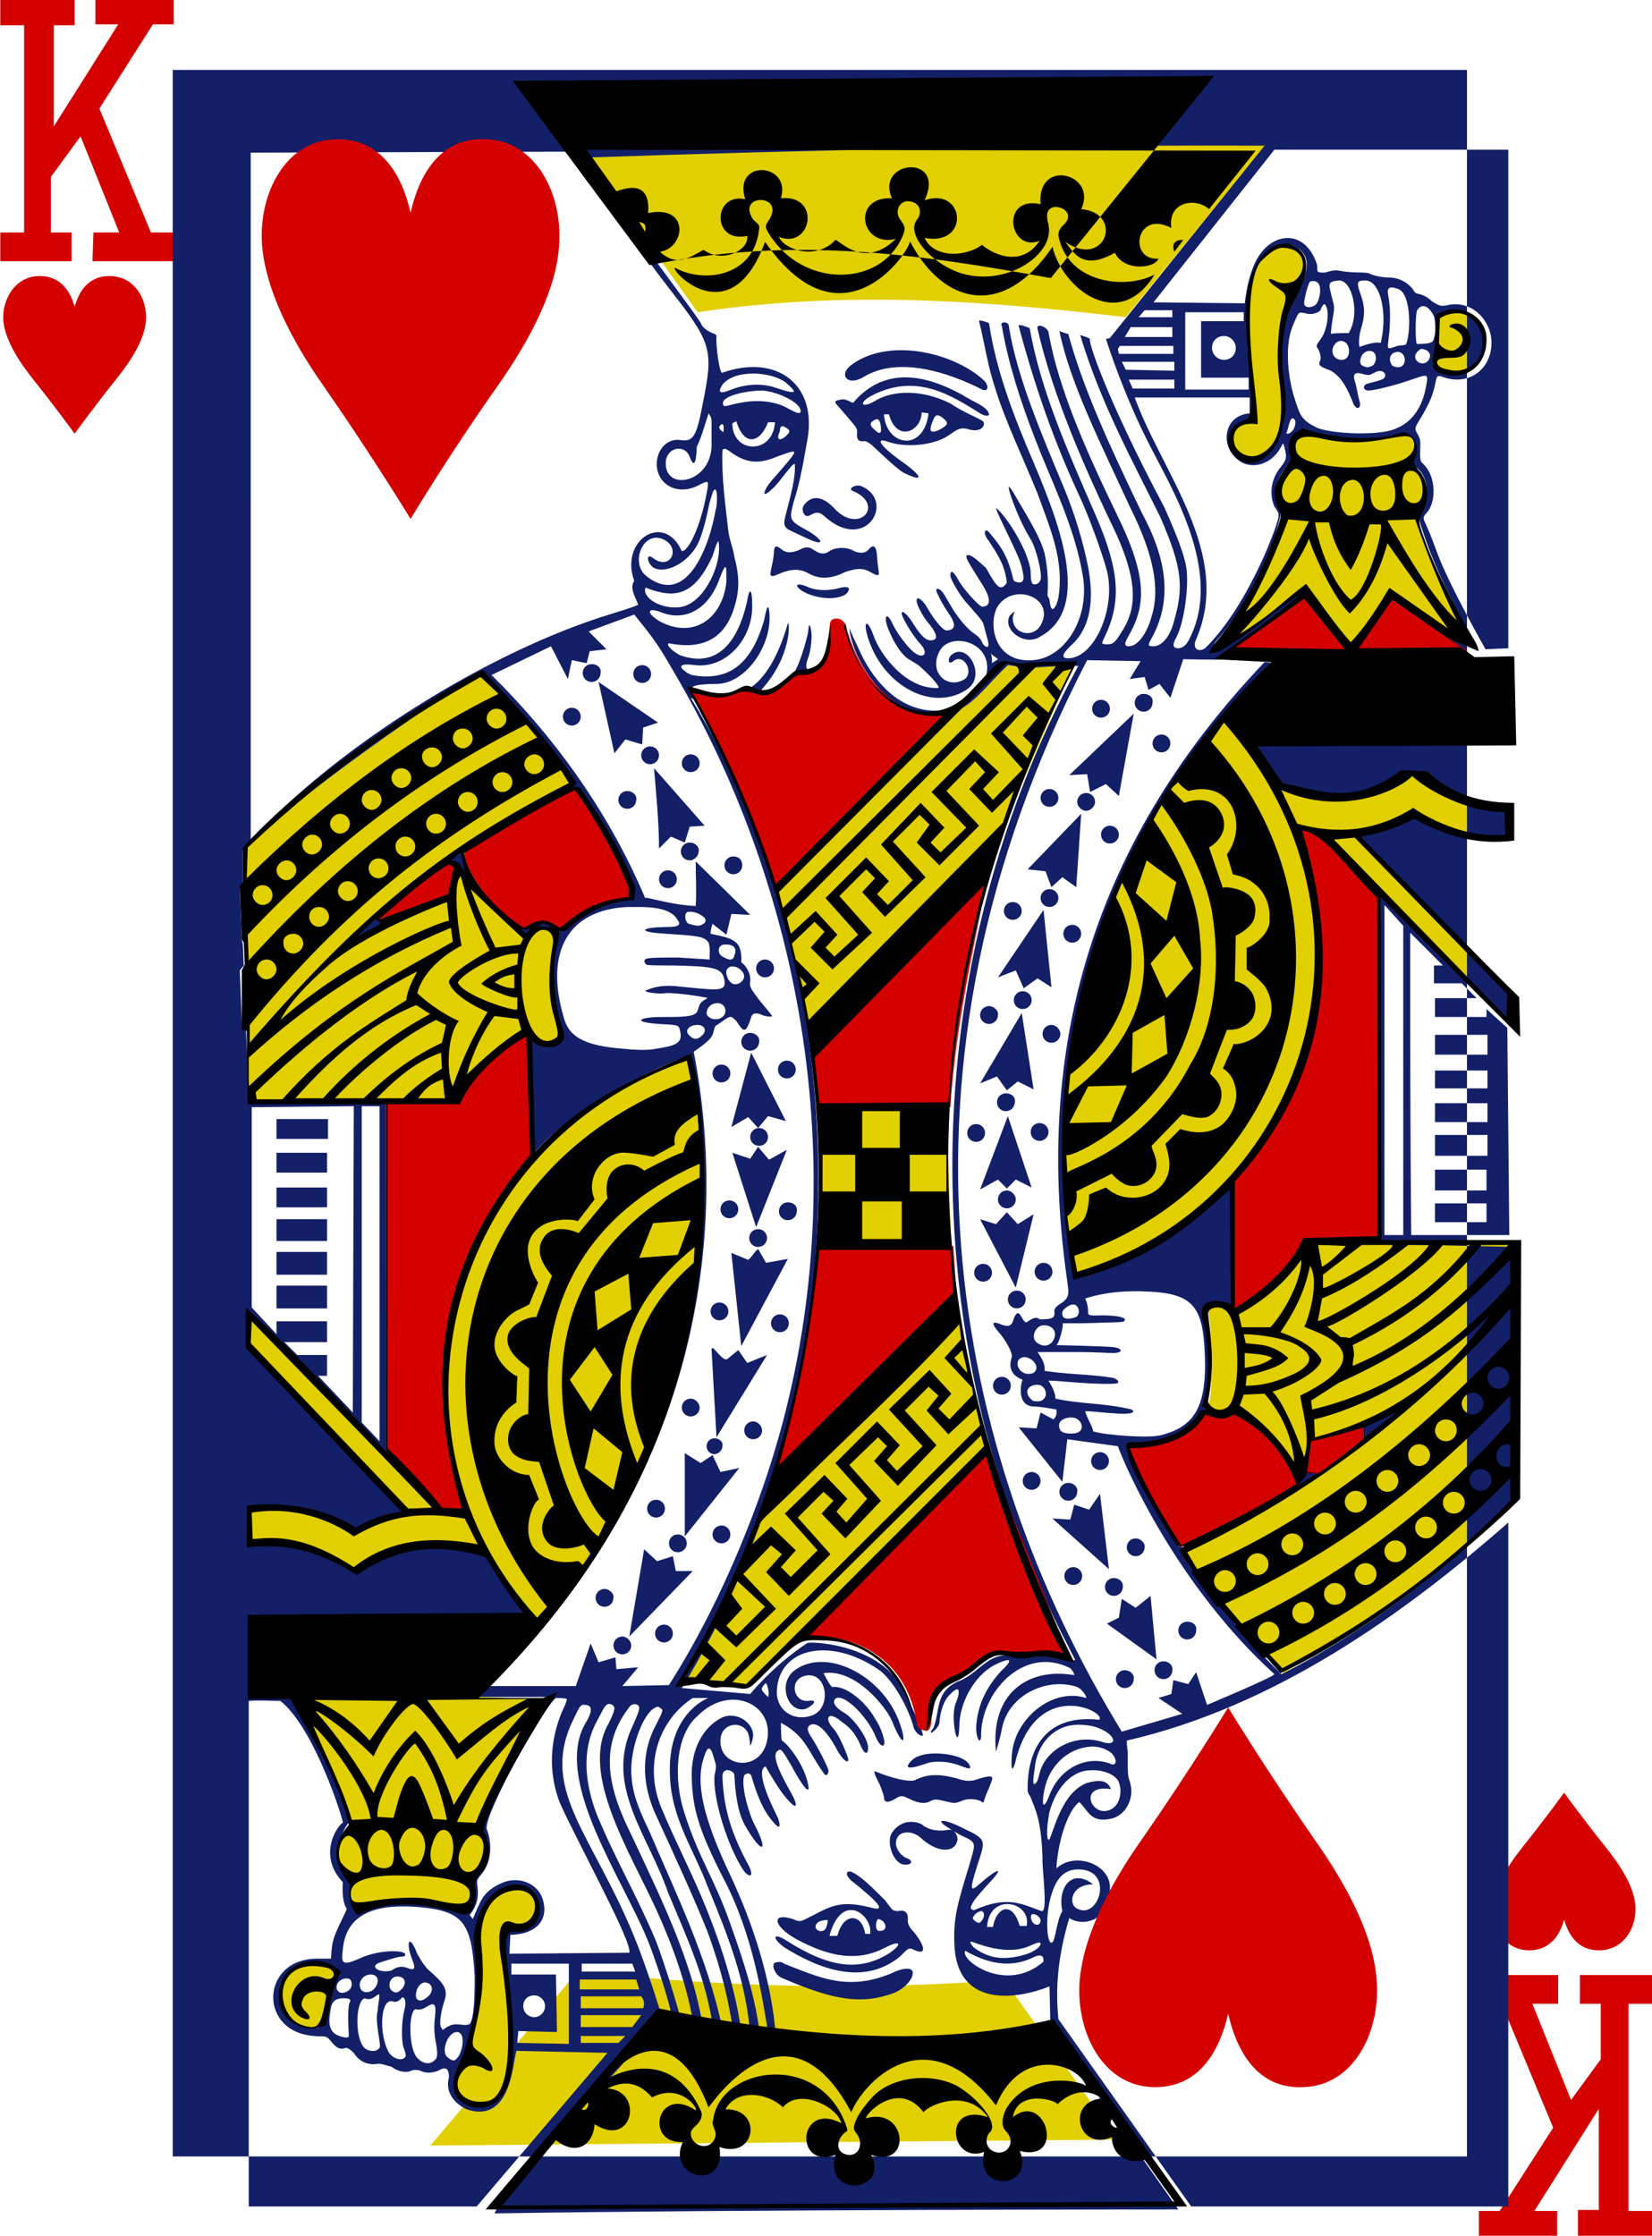 <svg xmlns="http://www.w3.org/2000/svg" width="166.7" height="225.6" viewBox="0 0 166.7 225.6"><style type="text/css">.st0{fill:#D40000;} .st1{fill:#E2CF00;} .st2{fill:#131F67;}</style><g id="g6155_1_"><path id="path163-0-2-7-7-1-8-7-00-1-2_1_" class="st0" d="M7.53 43.753s-1.8-2.5-4.2-5.5c-1.6-2-2.9-4.2-3-6-.1-2.1 1.2-4.3 3.5-4.4 2.3-.1 3.3 1.6 3.7 3.1.4-1.4 1.3-3.2 3.7-3.1 2.3.1 3.6 2.2 3.5 4.4-.1 1.9-1.4 4-3 6-2.4 3-4.2 5.5-4.2 5.5z"/><path id="path163-0-2-7-7-1-8-1-9-4-6-8_1_" class="st0" d="M157.83 180.853s-1.8 2.5-4.2 5.5c-1.6 2-2.9 4.2-3 6-.1 2.1 1.2 4.3 3.5 4.4 2.3.1 3.3-1.6 3.7-3.1.4 1.4 1.3 3.2 3.7 3.1 2.3-.1 3.6-2.2 3.5-4.4-.1-1.9-1.4-4-3-6-2.4-3-4.2-5.5-4.2-5.5z"/><path id="path39-51-8-0-0_1_" class="st0" d="M9.43 23.453h2.6l-3.9-9.7-3 4.1v5.6h2.1v2.9H.03v-2.9h2.4v-20.9H.03v-2.6h7.5v2.6h-2.1v10.2l6.5-10.3h-2.3v-2.5h7.9v2.5h-2.1l-5.4 8.5 5.2 12.5h2.3v2.9h-8.2l.1-2.9z"/><path id="path39-3-9-6-0-8_1_" class="st0" d="M157.23 202.153h-2.6l3.9 9.7 3-4.1v-5.6h-2.1v-2.9h7.3v2.9h-2.4v20.9h2.4v2.5h-7.5v-2.6h2.1v-10.2l-6.5 10.3h2.3v2.5h-7.9v-2.5h2.1l5.4-8.4-5.2-12.5h-2.5v-2.9h8.2v2.9z"/><path id="path3876-2-1-7_1_" class="st1" d="M58.33 198.853c14 1.6 28.3 2 43 .9 3.8 5.3 11.4 16.1 11.4 16.1l-69.3.6 14.9-17.6zm-12.03 10.247c1.9-3.8 2.2-7.4 1.9-12.7-.3-4 2.2-7.2 4.8-6 2 .9 1.1 4.7-1 3.9-.8-.3-1.5 0-1.4 1.8.2 4.5 1.4 9.5.3 13.8-.6 4.2-6.3 2.3-4.6-.8zm-17.4-5.8c-2.2-3.3 1.7-6.4 4.2-4.9 1.2.5 1 1.7-.5 1.1-2-.9-4.3 2.3-2.5 3.5.8.6 1.1.5.5-.2-1.7-1.9 2.6-2.8 2.5-1.5-.3 1.6-.3 2.2-.5 2.5-.8 1.4-2.4.7-3.7-.5zm6.1-13.9c-2.4-3 .3-5.3.3-5.2.7-.8-5.6-12.7-4.8-12.8 8-.9 16.1-.2 24.1 0 0 0-4.3 7.8-6 11.6-.7 1.5.9 3.4.3 4.5-2.1 2.3-.8 4.8-2.1 4.9-3.3-.6-6.8-1-11.1 0-.3 0-.2-2-.7-3zm34.6-82.8c4 20.8-1.9 42.8-15.6 57.3-1.9-1.9-3.4-5.4-5.3-7.7-5.3-1.6-9.2.3-12.9 2.2-3.3-1.9-7.1-3.1-10.7-3l-.1-3.2c3.7-.1 7.6.3 10.9 2.3l5.1-2.1-16.1-16.8.2-2.9 19.5 19.8 2.5.1c-5.5-14.8-.6-38.3 22.5-46zm27.2 26.1l2.8 13.6s-15.8 15.8-24.1 23.9l-6.9-.6c3.5-5.2 5.4-10.5 7.7-15.7l20.5-21.2zm56 18.6c-6.6 7.5-14.5 12.2-23.3 17.5-3.5-4-7.8-8.3-10.2-12.2 7.7-4.1 15-7.3 22.5-14.6-.4.5-9.6 3.6-9.5 3.2-.3 1.5-.1 2.5-1.6 2.9-1.8-2.5-3.5-4.5-6.2-5.6-1.2.1-2.7-.7-2.7-.7.8-.2.4-9.7 0-9.8.9-.3 1.7-.9 2.9.4.5.4 5.8-5 7.6-6.8 7.1-.6 13.3.1 20.2-.1-.2 8.5.3 17.3.3 25.8zM108 129.8c-.2-.4-2-14.4-.3-23.2 4.6-14.8 3.5-19 15.5-33.6.8-.8 3.5 1.7 5.6 6.1 6 3.8 13.7-1.1 13.7-1.1s3 2.5 9.7 3.8l-.1 2.6c0 .8-7.6-.8-9.2-2.4 0 0-5.7 1.9-5.7 2.2 0 1.5 15.1 15.5 15.1 15.5l-.1 3.3c.1 0-20.6-21.7-20.9-19.4 5.9 25.6-4.1 38.5-23.3 46.2zm-24.9-4.5l-.3-13.5 12.7.2.5 13.6-12.9-.3zM25 110.7c.3-.5-.5-25.1-.4-25.1 8.1-8.1 16-12.7 23.9-17.6 3.6 3.6 6.6 6.6 9.3 11l-10.9 6.8c.4 1.7-.7 2.3 6.4 8.7.1-.4 2.4-1.8 2.8.2-1 4.1.4 7.7.6 9.9-1 1.3-3.1-.1-3.1-.1-1.4-1.5-6.8 5.8-8.4 6.6-6.9-.3-20.6.2-20.2-.4zm76.4-43.8c0 .1 7 0 6.9.2-1.3 3.1-4.1 9.4-7 16.2-2.4 4-19.7 20.7-19.7 20.7-.8-4.8-2-9.6-3.3-14.3l23.1-22.8zm29.9-23.3c2.5 1.1 9.5.5 10.6 0 1.4 1 .5 2.3.4 3 1.5 1.9 2.3 2.5.6 5.6-.4 0 5.1 12.5 5.3 12.5 0 0-5.8-2.8-7.9-4.7l-4 5.4-4.7-6.1c0 .5-9 6.6-9.1 6.3-.3-.3 8.2-9.5 6.5-14.9-.4-1.3.5-2.6 1.2-3.8.5-.7-.1-2.2 1.1-3.3zm-4.6-1.1c.4-.4-2.2-11.8.6-16.3 1.2-1.7 3.3-1.7 4.2-.4.7 1.9-1.3 4.5-1.7 5.8-1.3 3.6.6 8.3-.3 11.7-2.9 7.4-8-.7-2.8-.8zm18.9-5c-1.5.1-.5-4.5-.2-5.8 0-.3 2.7-.9 3.7.9 1.7 2.7-.2 6-3.5 4.9zm-17.9-22.9L113.6 32c-14.3-1.7-28.6-2.7-43.2-.5L58.6 15l69.1-.4z"/><path id="path3874-3-1-4_1_" class="st2" d="M148.03 7.053H17.43v210.5h130.6V7.053zm-20.43 7.647L112 34.1l-.4.1c1 3.1 2.5 6.9 4 9.9 2.3 4.7 8 13.4 4.4 20.4-.3.6-.7.9-1.1.9-.6 0-.6-.4-.2-1.1.8-1.5 1.3-5.2 1-7.1-.2-1.2-.9-3.1-2.2-6-5.9-11.1-7.8-17-7.5-17-.1-.1-.2-.1-.4-.2l-.6-.2c2.1 7 5.4 12.9 8.1 18.4 2.2 5.1 2.4 7 1.3 10.7-.4 1.4-1.2 2.3-2 2.3-.6 0-.6-.1-.2-.8 2.1-3.8 1.6-7.9-1-12.7-3.8-7.9-6-12.9-7.4-18 0 0-.7-.2-.9-.3 1.1 5.3 4.2 11.4 7.1 17.7 2.4 4.8 3.1 8.3 2.2 11.1-.3 1.2-1.2 3-2.3 3-.4 0-.5-.2-.1-.9 1.8-3.1 2.1-5.9-1.1-12.4-2.9-6-5.9-12.6-6.9-18.4-.1-.5-1.3-1-1.1-.3 1.6 6.9 4.7 13.9 8 20.8 1.9 4.3 2.1 7 .7 9.4-.8 1.3-1 1.6-1.6 1.6-.7 0-.7 0-.3-.8 1.7-3.6 1.4-6.7-.8-11.9-3.1-7.1-5.7-13-6.8-19.2-.2-.1-1.3-.5-1.1-.2 1.6 6 3.5 11.5 6.1 17.1.9 1.9 2.3 5.7 2.8 7.6.9 3.6-1.1 8.5-3.7 8.8-1 .1-.9-.4.2-1.4 1.9-1.8 2.2-4.6 1.6-7.8-.5-2.5-1.3-5.2-2.4-7.9-2.3-5.5-4.8-11.3-5.6-16.4 0-.5-1-.5-.7 0 .6 3.6 1.9 7.7 3.4 11.5 1.6 4.2 4 8.8 4.8 13.9.6 4.2-1.9 8.1-5.1 8.3-3.8.3-4.5-3.5-3.6-5.3 1.5-2.6 5.8-1.1 4.5 1.6-.7 1.6-3 1.1-2.9-.6 0-.2.2-.6.2-.6-.1 0-.4.3-.5.4-.8 1.4 1.5 3.2 3.1 2.1 5.3-2.9 1.7-11.8-.6-17.3-2.2-5.1-3.9-9.6-4.6-14.3-.2-.1-1.1-.4-1-.2.6 2.5.9 4.6 1.6 6.7 1 3.3 2.8 7 4.3 10.7 1.3 3.6 2.7 6.7 2.1 10.5-.1.4-.2.8-.4 1-.2.3-.4.2-.5-.8 0-.1-.2-.3-.2-.5.1-1.4 0-2.8-.3-4.2-.3-1.1-.9-2.3-2.2-4.5-.5-.8-1.8-3.3-1.3-1.6.3 1 1.1 3.1 2.1 4.7.6 1 1.2 3.6 1 4.1-.2.5-.6.5-.8.4-.2-.2-.2-.9-.2-1.3-.2-1.8-2-4.9-3.3-6.2-.9-1 2.1 4.4 2.4 5.8.1.6.3 1.1.1 1.4-.1.2-.4.2-.7.1-.3-.1-.2-.2-.5-1.2-.5-1.6-1-2.4-2.2-3.8-.4-.5-.7.1 0 .9.9 1.4 1.6 2.4 1.8 4.2-.6.8-.9.7-2.1-1.5-1.1-1-1.5-1.3-1.8-1.3-.5 0 0 .7 1.5 3.1.8 1.3.8 2.1-.1 2.1-.3 0-2-1.9-2.4-2.7-.4-.7-.8-1.2-.8-.4 0 .3 1 2.1 1.8 2.9 1.1 1.3 1.5 1.6 1.6 2.2.1.3.2.8.3 1.1.3 1 .1 1.2-.4.7-.3-.7-.5-.8-1.2-1.3-.6-.5-1.5-1.6-2-2.5-.2-.3-.4-.7-.6-1-.5-1-1.3-1.1-.7-.1.2.5.7 1.3 1.1 1.9.7 1 .6 1.6-.3 1.6-.4 0-1.4-1.3-2-2.4-.4-.7-1.1-1.2-1-.5 0 .2.5 1.4 1.3 2.3.8 1 .9 1.6.1 1.6-.5 0-1-.5-1.7-1.6-.6-1-1.1-1.4-1.2-1.2-.2.1.9 2.1 1.9 3.2.9 1 .2 1.6-.8.7-.6-.5-1.7-2-2-2.7-.6-1.3-.9-.9-.6.1.4 1.1 1 2.3 1.8 3.1.4.4 1.2.7 1.6 1.1 1.1 1 1.9 1.9 1.8 2.1-3.2.2-5.9-3.3-6.6-5.4-.5-1.4-1.1-1.6-.5.4 1.6 4.9 6.5 7.4 9.9 5.2 2.1-1.3.2-4.8-1.4-3.6-.5.3-.5 1.2.1.7 1.1-.9 2.2 1.3 1 1.9-1.7.9-3.5-.8-2.4-2.9 1.1-2.1 5.6-.9 4.7 2.5-.5 1.6-2.9 3.5-4.9 3.5-3.7.1-6.3-2.8-7.7-5.7-.2-.4-.5-1.1-.8-1.7-.2-.5-.4-.9-.4-.9.4 3.5 3.7 7.8 6.6 8.5 4.9 1.2 6.2-1.8 9.4-4.8 0 0 2.3.3 2.4.3.2-.1 4.5-.3 4.7-.2-17.4 32-16.1 69.9-1.1 98.7 1 2.1 1.2 1.7-.5 1.3-1.7-.4-3.2.2-4.6-.1-2.8-.6-3.5 1.4-5.6 2.4-2.7 1-2.1 3-2.8 4.8-.2.3-.4.5-.2.5.2-.1.8-.6.8-1.1.1-1.2.5-2.2 1-2.7s.8-.7.9-.5c.1.2 0 .7-.2 1.2-.7 1.3.2 5.5.3 2.5 0-2.4 1.5-5.1 3.5-6.2 1.6-.8 2.1-.7.8.5-1.5 1.6-2.5 3.5-2.6 5.8 0 1 .4 1.8.5.9-.1-4.4 4.3-9.3 9-6.9.2.2.4.5.4.7-4.5-.8-8.5 1.7-7.9 7.7 0 0 .4-1.2.6-2.3.7-3.6 4.8-5.2 7.6-4.2.5.2 1 1 .9 1.1-3.5-1.1-7.3 2.2-7.5 5.8-.1 1.2 0 2.2.5.1 2.3-8 9.2-4.4 8.3-3.7-5.4-.6-7.3 3-7.2 7.2.1.4.3.5.4.9.7 1.6 1 3 1.1 5.9-.1.7.6 5.5-.1 5.3-2-.7-3.4-1.6-6.8-.1-.3 0-.4-.2-.3-.4.1-.4.7-1.1 1.6-2.1 2.1-2.2.9-1.6-.8-.1-1.1 1-.9.3.2-3.1.4-1.4.2-1.6-1.7-2.5-1.9-1-3.2-1.1-1.6-.1.6.4 1.3.8 2 1.1.8.5.7.6.1 2.7-1.2 3.9-1.6 5.3-1.5 7.9.2 6.4 6.1 5.7 9.6 4.3l.1 4.2 12.9 18.3s-44.9 0-69 .4c1.4-3.3 15.9-17.5 16.8-20 .1 0-1.6-5.2-2.5-7.4-4.2-10.6-9.7-15.1-6.5-22.1.7-1.4.8-1.9 1.3-1.8.7 0 .9.5.1 1.8-3.4 5.8 3.9 15.9 6.4 22.3.4 1 2.1 5.8 2.3 7.5 0 .5 1.2.7.9.1-.9-3.3-2.1-6.9-2.6-8.1-2-4.7-4-8-5.9-12.6-1.1-2.9-1.6-6.3 0-9.3.6-1.1.8-1.7 1.2-1.8.3 0 .5.1.6.4 0 .3-.2.8-.6 1.6-2.9 5 2.2 13 4.8 18.7 1.7 3.7 3.1 7.7 3.7 11.2 0 .2.3.9 1 .5-1.1-6.6-4.3-13-7.2-19.2-2.4-4.8-3.3-9-.1-13 .3-.3.9-.2.9.2 0 .3-.2.8-.7 1.9-2.8 6 1.6 10.9 3.6 16.7 2 4.8 3.9 8.8 4.6 14 .6.2.9.5.9-.2-1.5-7.2-4.7-13.7-7.4-20-1.3-2.7-1.7-4-1.8-5.8-.1-2.5 1.1-5.7 2.2-6.5.3-.2.5-.3.7-.1.4.2.3.3-.4 1.7-1.4 2.6-1.5 5.6-.2 8.7 2.2 4.8 4 8.7 5.4 12.2 1.4 3.8 2.2 7.2 2.6 10.2 0 0 1 .4.8-.2-.6-4.2-2-8.6-3.5-12.3-1.4-3.5-3.2-6.9-4.6-10.3-1.7-4.2-.3-8.7 3.2-11h1.6c-.1 0-3.7 1.4-3.9 6.7-.2 5 2.2 8.1 3.8 12.3 2.1 5.1 3.9 9.6 4.3 15 .2.2 1.1.2 1 .2-.4-3.7-1.5-7.2-3-11.4-1.6-4.6-3.2-6.6-4.7-11.4-1-3.2-.9-7.6 1.4-9.6 3.4-3.4 8.1-1 6.9 2.9-.9 2.8-4.7 2.2-4.6-.4 0-1.7 2-2.1 2.7-.9.2.2.3 1.3.3 1.4.1 0 .3-.8.3-1 0-1.4-1.8-2.5-3.2-1.8-1.9 1-3.1 3.2-3 6.1.1 3.1.7 5.2 3.2 10.1 3 5.7 3.9 11.9 4.6 16.1.3-.1.6 0 .7 0-.4-5.7-2.3-11.5-4.6-16.4-2.8-5.9-3.6-9.5-2.6-12.1.1-.4.3-.7.4-.7.3 0 .4.5.7 1.5.1.3 0 .8-.1 1.2-.2 2.4 1.4 7.4 3 9.7.5.6 1 .6.5-.5-1.6-2.9-2.6-5.6-2.7-9.1 0-1 1.2-.6 1.2-.1.1 1.7.3 3.7 1.1 5.1 1.6 2.8 2.5 2.9.9-.2-.4-.7-1.4-3.8-1-4.9.2-.2.5-.3.7 0 .5 1.7 1.1 3.5 2.3 4.8.6.7.7.4.4-.5-.5-1-2.2-4.4-1.4-5.1.2-.2.1-.1.8 1 .9 1.5 1.4 2.1 1.9 2.6.6.6.7.2.1-.9-1.2-2.1-2-3.8-1.5-4.3.4-.4.5-.2 1.5 1.5.4.8 1.1 1.9 1.3 2.1.2.3.4.3.4.1-.2-2-2-4.4-2.7-4.8-.1-.2-.1-1.8-.1-1.8 2.6 1.4 2.7 2.9 4.4 5.2.2.2.4 0 .4-.4-.1-.4-1.1-2.4-1.7-3.3-.5-.7-.5-1.1-.1-1.3.7-.3 1.7.7 2.7 2.6.5.9 1.1 1.4 1.1.9 0-.2-.9-2.5-1.5-3.1-1-1.1-.5-1.8.7-.8.5.4 1.3.8 2 2.4.4 1 .8 1.1.8.3 0-.9-1.4-2.9-2.4-3.5-.7-.4-1.2-.9-1-1.3.6-1 3.3 1.5 4.2 3.8.3.7.7 1 .8.7.2-.2-.3-1.8-.9-2.6-.9-1.7-3-3.4-4.3-3.2-.2 0-.9-1.4-.9-1.4 3.2-.5 6.3 3.4 6.9 4.8 1.1 2.8 1.6 2.4.7 0-1.8-4.7-7.4-7.4-10.5-5.1-1.8 1.3-.7 4.4 1.1 3.9.7-.3 1.4-1 .2-.8-1.4.1-1.9-2-.4-2.5 2.3-.7 2.9 3 1 3.9-1.9.8-3.9-.4-3.7-2.6.3-4.1 5.3-5.3 10.2-2 1.4.9 3.1 3.9 3.6 5.9.2.6.8.9.9.8.2-.2-1.4-3.6-1.9-4.4-2.1-4.9-9.8-5.2-9.8-4.9 0 0-3 1.9-5.7 5.1l-6.9-.6c17.5-28.4 18.9-70.3.9-99.9.2.2 3.5 1 4.6.1.8-.4 1.1-.5 2-.2 1 .4 2.1 0 3.2-1 .8-.8.9-1 1.4-.9 1.6.2 2.7-.7 3-3.1.1-.9.2-1.9.1-1.7-.1.1-.3.9-.4 1.4-.3 1.4-.6 1.9-1.1 2.3-.9.7-1.4.3-1-.8.3-.7.6-2.6.2-3.4-.1-.2-.1.4-.2.9-.9 3.6-1.9 5.5-3.7 5.9-.8.2-1.2.1-.9-.4 3-3.3 2.8-6.9 2.6-6.6-.6 2.1-1.8 5.2-3.8 6.5-1.7 1.1-4.2 1.2-5.6.3-.8-.5.4-.7 2.2-.7 3 0 5.8-4.1 5.3-7.5-.1-.6-.3 0-.5 1.1-1.1 3.7-3 6.3-7.3 5.5-.3-.1-.6-.3-.7-.4-.7-.5-.4-.8 1-.6 3.1.4 5.9-2.6 5.8-6.1 0-1.7-.3-1.7-.5-.4-.4 1.8-1.8 7.3-6.8 5.5-.9-.5-1.4-1.1-1.1-1.2 3 .6 5.7-.1 6.7-4 .5-1.7.3-3.3-.1-4.7-.1-.9-.5-1.7-.6-2.6-.3-2.6-.7-5.4-.6-8.2.2-.2.3-.2 1.1.4 1.7 1.1 2.9.9 4.6.2 2.2-.8 2-.7-.3 2-.5.5-1 1.2-1 1.3-.6 1.1.5.3 1.3-.7 1.1-1.4 1.4-1.8 1.6-1.8.1 1.6-.5 3.4-.8 4.7-.4 1.4-.4 1.7.5 2.1.4.2 1.1.5 1.5.7 1.9.9 1.7.2.2-.7-2-1.1-2-1.1-1.5-3 .7-2.2 1-4.2 1.4-6.4.9-5.5-3.2-8.5-8.6-6.6-.3.2-.7-2.9-.6-3.7 0-.3-.8-.2-1.5-1.1.2-.2-8-10.6-11.8-16.9 23.6-.8 47.1-1.3 68.6-1.2zM110 34.2s.1.1 0 0zm18.6-19.1h23.6v50.3l-2.3.1s-3.8-6.7-4.9-9.8c-.3-.8-.7-1.9-.9-2.3-.4-1-.7-1.1-.1-1.7 1-1.2.8-3.6-.2-4.7-.3-.4-.5-.2-.5-1.2 0-.8.1-1.3-.1-1.7-.3-.7-.6-.7-.1-1.5s1.2-2 1.5-3c.5-1.6.1-1.9 1.2-1.5 2.6.8 4.8-1 4.7-3.7-.1-2.2-2.1-4.2-4.5-3.6-.6.1-.7.1-1.5-.4-.2-.2-.6-.5-.9-.6-.4-.2-.7-.1-.9-.4-.3-.6-1.3-1.4-2.5-1.4-.7 0-1.7-.2-2-.4-.4-.2-1.6 0-3.1-.3-.7-.1-1.2.2-1.5.2-.9 0-.6-.1-.7-.8-1.2-3.7-4.6-3.3-6.1-.5-.6 1.1-1 2.7-1.2 4.4l-9.2-.1 12.2-15.4zm-71.2.2c3.4 4.4 6.7 9.4 10.2 13.9 4.3 5.5 4.4 6.1 3.3 11.6-.6 3.1-.9 3.8-2.2 3.6-1.2-.2-2.2.7-2.4 2-.3 2.3 1.9 3.7 4.1 2.6 1.2-.6 1.2-.7.8 1.3-.6 2.9-1.7 5.3-2.4 5.3-1.8-4-6.3-1.1-4.8 3-.5.7.1 1.6.4 2.4 0 0 0 .1-2.6.9-12.6 3.8-28 13.6-36.5 22.9V15.4l32.1-.1zm72.3 9.4c.5 0 1 .2 1.5.5 1.1 1 .8 2.4-.7 5-1.6 3.7-1.2 6.5-.8 10.4 0 2.2-.8 4.3-1.9 5.3-1.9 1.5-4.3-.5-3.3-2.5.5-1 1.6-.4 1.9-1.4.4-3.5-.5-7.1-.6-10.5 0-1.5.5-3.5 1.2-4.9.6-1.2 1.7-1.9 2.7-1.9zm3.1 6c-.4.4-1.2.4-1.2-.1s.4-2 .6-2.2c1.5-.4 1 1.9.6 2.3zm2.3-2.4c1.3-.1 2.2 3.3 1 5.3-.2 0-1.8 0-1.8.1 0-.4.1-1.1.2-1.7.1-.6.2-1 0-1.6-.4-1.7-.7-2 .6-2.1zm2.5 0h.2c1.3 0 2.1 2.6 1.7 5.4-.1.4-.1.8-.2.9-.6-.2-2.1.4-2.1.4-.1-.1-.1-1 .1-1.7.4-1.3.5-2.2 0-3.6-.4-1.1-.4-1.4.3-1.4zm3.3.8c1.5.2 1.5 4.3 1 5.6-.1.2-.7.1-.9.2-1.2.4-1 .5-.8-1.4.1-1.4.1-2.4-.1-3.6-.1-.5-.1-.8.2-.9.2 0 .4 0 .6.1zm-7.2 1.6c.6.8.1 2.7-.3 3.3-.5.8-.7.8-.4 1.2.1.1.4.9.2 1.2-.3.6.4.7 1.1 1 1 .6 1.6 1.6 2.3 3.4.3.6.8.4.6-.3-.2-.6-.3-1.5-.5-2.1-.2-.6 0-.9.7-.7 1 .3.9 0 1.3-.1.8-.5 1.4.2.9.6-.3.2-.9.3-1.6.5-.6.2-.4.7.1.7s2.1-.4 3.1-.7c2.9-.9 3-1.3 2.7.3-.4 2.2-1.5 3.8-3.5 4.4-1.7.5-5.6.4-7.4-.2-1.7-.8-1.8-1.3-2.3-2.8-.7-2-1.1-5.4-.3-7.4.7-1.7.6-1.5 1.3-1.4.6.2 1.4 0 1.6-.4 0-.2.3-.6.4-.5zm11 1.2c.2.9.2 1.8-.1 2.5-.2.3-1.2.3-1.6.3-.2.1-.2-3 0-3.4.6-.9 1.3-.2 1.7.6zm-29.2-.6h2.8v.7h-3.4l.6-.7zm10 .2v.9h-4.3v5.7h4.8v1.2h-6.4v-7.8h5.9zm21.7-.2c4.4 1 2.4 5.9.8 6.2-2.1.4-3.8.1-3.2-1.7.6-1.2.2-2.8.3-3.9.4-.4 1.5-.8 2.1-.6zM114.1 33h4.2v1h-4.8l.6-1zm9.4.9c.7 0 1.2.6 1.2 1.2 0 .7-.5 1.2-1.2 1.2s-1.2-.6-1.2-1.2c0-.7.5-1.2 1.2-1.2zm11.9.5c.8.1.9 1.3.5 1.7-.4.4-1.2.2-1.4-.4-.2-.6.3-1.4.9-1.3zm-22.4.5h5.4v.8h-5.5l-.1-.5.2-.3zm30.4.3c.7 0 1.2.6.7 1.2-.7.8-2.1-.4-.7-1.2zm-57.6 1.7c-1.2 1-.2 2.1 1.4 1.1 3.5-2.1 8.6-.4 11.9 1.3.7.3.7-.5.1-1-3.1-2.8-9.7-4.3-13.4-1.4zm52.4-1.5c.8 0 .8 1.1.3 1.5-.5.2-.6.2-1 0-.5-.2-.2-1.5.7-1.5zm2.9.1c1 .1.9 2.1-.6 1.4-.5-.7-.2-1.4.6-1.4zm-27.9 1h5.3v.9l-4.9-.1-.4-.8zm-33.9 2.1c1.4 1.2 1 1.2-1.4.4-1.6-.4-3.1-.1-4.1.3-1.2.5-1.4.3-.9-.5 1.3-1.6 5-1.3 6.4-.2zm6.9 1.9c-.1.4-.6-.3-1.3-.2-1 .2-.7.2.3 1.4s1.3 1.4 1.3 1.9c-.1.7.1 1 .7.9.3 0 .7.3 1.2.8 1.6 1.5 2.5 2.3 3 2.5 2.2 1 1.2-.1-.2-1.1-2.3-1.6-3.1-2.7-1.5-2.1 1.8.6 4.5.3 5.9-.6.7-.4 1.1-1 2.1-.7 1.3.4 1.8-.4 1.5-.8-.6-.4-2-.9-3.3-1.8-2.8-1.4-5.8-1.4-7.7-.2-1.2.7-1.6.2-.4-.5 4.6-2.5 8.2-.1 11.1 1.7.5.3.9.3.9.1-.1-.7-1.4-1.2-1.9-1.5-4.3-2.6-8.5-3.4-11.7.2zm27.7-2.2h4.6v.9h-4.2l-.4-.9zm-37.1 1.1c1.3 0 4 1.1 4 2.1-.1.4-.7 0-1.3-.3-1.2-.7-2.9-.9-4.6-.6-1.3.2-1.7.5-1.9.3-.5-1 2.6-1.5 3.8-1.5zm49.3.7v1.6c-2.5.2-3 3-1.4 4.5 1.3 1.3 3.5.8 4.5-1 .2-.3.2-.5.3-.4.1.1.1.4.2.7.2.9-.1 1.1-.6 1.8-.9 1.2-1 2.7-.5 3.8.2.3.5.7.4.9.3 0-2.8 8.9-7.4 13.4-.8.5-1.3-.1-.9-.9 3.7-8.6-3.4-16.7-6.2-24.4h11.6zM93 41.6l.7.1c-.5 4-4.3 3.3-4.5.1h.5c.8 2.9 3.3 1.7 3.3-.2zm-21.5.1s.3.4.3.7v2.7c-.2 3.8-5 4.5-4.6 1.3.3-1.4 2-1.5 2.4-.3.6 1.6.7-.4.7-1 .5-1 .8-2.2 1.2-3.4zm23.1.2c.2 0 .5.2.8.5.3.3.2.5-.5.9-.8.4-1.2.4-.9-.5.2-.5.3-.9.6-.9zm35.8.3c.1 0 .4.1.3.6-.1.7-.7 1.1-.9.9.2-.4.3-1.4.6-1.5zm-41.5 1.3c-.1.3-.3.2-.7-.2-.5-.4-.4-.7 0-.9.7-.5.7.8.7 1.1zm-14.6-1c.8 2.6 2.4 2.2 3.2.1h.7c-.2 3.3-4.3 3.2-4.3.1l.4-.2zm-1.4.3c.2 0 .1.8.1.8s-.7-.4-.3-.7c0-.1.2-.1.2-.1zm6.1.2c.1 0 .2.1.4.2.4.3.3.4-.1.8-.7.6-1 .3-.6-.5 0-.4.1-.5.3-.5zm52.5.5c.3 0 .7.1 1.6.4 2.4.7 5.7.6 8.5-.1.9-.2 1.5 1.3 1.1 2.4-.2.5-.2.6.5 1.2.9 1 1 2.5.4 3.9-.5 1-.5.9.1 2.7 1.3 3.8 3.1 7.3 5.1 10.8l-2.6-1S134.3 74.1 126 74.5l3 4.8c4.8 1.9 9.3 1.4 13.7-1.3-.1.4 5.3 3.1 9.7 3.4v3.2c-3.3-.4-6.6-.5-9.7-2.4 0 0-2.8 1.2-5.6 2.1l15.8 16.6v2.8s-6.7-6.4-13.7-13.6l.1 35.4 13.7.3c-.4 9.2-.3 15.1-.2 25.6-6.5 6.7-15.3 13.4-23.5 17.5-3.9-3.8-7.1-7.9-9.9-12.3-.1-.1.3-.3.2-.4-.1-.1-.6-.2-.7-.3-1.7-2.6-5.7-9.7-5-9.9 1.2.1 6.8-.6 8-4 0-.2-.1-.8 0-1.5.4-1.9.6-4.7-.1-6.5-1.2-3.2 2.4-2.2 2.5-2v-12.2c-4.7 3.8-9.5 7.6-15.8 9.2-3.9-20.1 2.3-45.2 20.1-62.1l-1-.1c-18.3 19.2-23.1 40.3-19.9 62.5 0 0 .1.7.1.9 0 .6-.1.8-.6 1.2-.5.3-.9.6-.8 1 .1.7-.6.7-1.5.7-.4-.4-1 .1-1.3.3-.5.1-.7-1.8-1.3-.4-.2.9-.6.9-1.6.5-.6-.2-.6.1 0 .8.8.9 1.5 2.2 1.4 2.6-.3.9-.2 1.8 1.1 2.3-.1 0-.8 2.7 1.2 2.7.6 0 2.2.3 2.2.3.1.5-.1.8-.3 1l-1.3-.7-.4 1.6-1.8-.1 4.4 5.5.5-4.3 5.1.7c.8 2.2 6 14.1 15.8 23-.1.3-6.8 3.1-6.8 3.1l-1.1-3.3-.8 1.2-1.5-.4-.2 1.4-1.3.4 2.4 1.6-6.1 1.8c-17.2-28.1-24.9-66.8-3.5-108.1l5.4.1-1.1 1.8 1.5-.2.4 1.3 1.1-.6 1.1 1.4 1.3-3.9s3.8.1 4.3 0c.4 0 8.1-6.6 7.9-6.9-.1-.2-8.4 6-8.7 5.7 0 0-.8.2-.2-.6 1.2-1.4 2-2.5 3.2-4.5 1.9-2.7 2.8-6 3.3-8.2 0-.2 0-.5-.1-.8-.7-1.5-.6-2.5.8-4.2.5-.6.5-.8.4-1.2-.3-.9 0-1.6.6-2.2.2.1.4 0 .6-.1zm-45.5 6c3.4 1.4.7 4.5-1.8 1.8-1.3-1.4-2.4-1.3-3.1-.3-.3.5.1 1.3.6 1 .4-.2.8-.5 1.4 0 4.3 4 7.4-1.6 3.7-3-.6-.1-1.2.3-.8.5zm-13.9-.1h.1c.2.1.2 1.5 0 2.1-.5 3-2.7 10-7 6.6-1.7-1.4-.2-4.8 1.9-3.6 1.6.9.5 3.1-1.2 1.8-.8-.6-.6.6.1 1 1.2.6 3.4-.5 4.4-2.4.4-.8.8-2.2 1.2-4.2.3-1 .4-1.3.5-1.3zm.4 5.2c.4 2.2-1.3 6-3.6 6.6-1.8.4-4-.7-3.8-1.8 0-.3.2.1 1.8.4 2.3.4 3.7-.9 5-3.7.3-1 .5-1.5.6-1.5zm5.6 1.1c0 .2-.1.9-.2 1.3-.2 1-.4 1.4.7.9.7-.3 1.8-.7 2.9-.1 1.2.7 2.4.6 3.8-.1 1.2-.4 1.8-.4 2.5 0 1.3.7.8.3.7-1.6-.1-1.3-.5-1.1-.9-.6-.3.3-.9.4-1.6 0-.8-.4-1.9-.2-2.3.1-.4.3-.9.4-1.7-.2-.5-.3-.8-.2-1.4.1-1 .4-1.4.2-1.9-.2-.4-.3-.6-.2-.6.4zm-4.9 1.5c.1 0 .1.5.1 1.5-.4 3.7-3.3 5.8-6.7 4-1.5-.9-1.3-1.5.2-.9 2.3.9 4.7-.3 5.8-3.4.3-.8.5-1.2.6-1.2zm8.3 2.7c1.7.7 3.5.5 4-.1.5-.7-.3-.6-.7-.5-1.5.4-2.5.2-3.1 0-1.7-.8-1.6 0-.2.6zM64 62c2.2 2.7 2.5 3.2 4.3 6.3 13.7 23.6 18.1 53.4 9.1 80.5-2.5 7.5-6 15.1-9.9 21.2l-4.7.1 1.6-1.9-2.2.2-.1-1.2-1.7.5-.8-1.9-1.5 4.3h-8.7c20.4-20.1 24.4-44.4 20.6-64 0 0 1.7-1.1 1.9-1.7.1-.2.2-.8.3-.9.8-.5 1.3-1 1.6-.9.2.1.3.2.5.4.7 1.1.9 1.2 1.3.2.3-.8.2-1.1 1.1-.9.5.3 1.3.3 1.2.2 0-.1-.8-1-1.2-1.5-.9-1.2-1.1-1.4-1-2 .1-.8-.5-1.7-.9-1.9.1-2.2-.7-2.4-3.1-2.9 0-.4.1-.7.2-1l1.4 1.1.5-2.1 1.9.1-5.5-5.4c0 1.5.1 3 0 4.5-2.6-.1-5.1-1-5.1-.8-3.8-9-9.5-16.6-15.5-22.5l6-2.9 1.7 3.3.4-1.9 1.5.3.3-1.2 1.7-.2-1.8-1.8L64 62zm36 3.9c.2.3.4.3.7.6l-.6.4c0-.4 0-.6-.1-1zM59.7 67c-.5 0-.9.4-.9.9s.4.9.9.9.9-.4.9-.9c.1-.5-.3-.9-.9-.9zm5.1.1c-.5 0-.9.4-.9.9s.4.9.9.9.9-.4.9-.9-.4-.9-.9-.9zm-16.3.7c3 2.5 5.7 5.8 9.1 11l-.1.7 1 .4s5.6 7.4 5.3 10.7c-1.9.4-3.6-.1-7.1 3.1-1.6-.9-2.6-.6-4.2-.1 0 0 0 .7.6 1 1.1-1.3 2.3-.7 3-.4-.2.1-.8 7.5.3 9 .9 2.5-1.4 2-3 1.4l.5 11.7c5.3-6.1 16.4-10.2 15.6-9.8 5.6 30-7.7 50.1-21.6 64.7h7.3s-6.3 10.3-6.8 13.1c.4.9 1.3 2.9-.3 4.3-.6.6-.6 3.5-.6 3.5-3.8.1-7.2-1.2-11.6.4-.5.2-.6-2.4-.6-2.9-2.5-2.2-.2-6.1.1-5.8-2-6-6-13.1-6-13.1s-2.4-.1-3.9-.2c-.3-.3-.5-7.2-.2-7.4 10.9.9 28.1-.1 28.1-.1l-4.6-6.5c-5.7-2.2-13.4 1.6-13.1 1.8 0 0-6.2-3.5-10.5-3l.1-3.4c3.8 0 7.4.7 10.5 2.6l5.3-2L25 135.3l.2-2.8c5.3 4.9 13.9 14.5 13.9 14.5v-36H25.2l-.4-7.3-.4-.6-.2-5.2.4-.5-.1-2.2-.1-.3-.2-5.3.3-.4v-3.4c6.7-6.8 24-18 24-18zm11.9 1L62 76l1.1-1.4 1.7.5.1-1.7 1.5-.5-6-4.1zm55 1.2c-.5 0-.9.4-.9.9s.4.9.9.9.9-.4.9-.9c.1-.5-.3-.9-.9-.9zm-4.3.6c-.5 0-.9.4-.9.9s.4.9.9.9.9-.4.9-.9-.4-.9-.9-.9zm-53.4.8c-.5 0-.9.4-.9.9s.4.9.9.9.9-.4.9-.9-.4-.9-.9-.9zm56.7.6l-6.5 6.2 1.8-.1.3 1.8 1.6-.8 1.3 1.2 1.5-8.3zm2.8 2.1c-.5 0-.9.4-.9.9s.4.9.9.9.9-.4.9-.9-.4-.9-.9-.9zm-51.6 1.2c-.5 0-.9.4-.9.9s.4.9.9.9.9-.4.9-.9-.4-.9-.9-.9zm4.1.8c-.5 0-.9.4-.9.9s.4.9.9.9.9-.4.9-.9-.4-.9-.9-.9zM66 77.5c.2 2.5.5 5.5.5 8.1l1.2-1.2 1.4.6.5-1.6 1.5-.1-5.1-5.8zm39.9 2.1c-.5 0-.9.4-.9.9s.4.9.9.9.9-.4.9-.9-.4-.9-.9-.9zm-42.6.2c-.5 0-.9.4-.9.9s.4.9.9.9.9-.4.9-.9c.1-.5-.4-.9-.9-.9zm46.3.2c-.5 0-.9.4-.9.9s.5.9.9.9.9-.4.9-.9-.4-.9-.9-.9zm-.5 2.1l-5.4 5.6 1.8.2.6 1.6 1.1-1 1.4 1 .5-7.4zm2.9 1.2c-.5 0-.9.4-.9.9s.4.9.9.9.9-.4.9-.9-.4-.9-.9-.9zM69.6 85c-.5 0-.9.4-.9.9s.4.9.9.9.9-.5.9-.9c.1-.4-.3-.9-.9-.9zm-22.9.8l-1.4 1.1c1.1.4 1.7 1.4 1.7 1.4.1-.1-.1-.6-.3-2.5zm27.3.6c-.5 0-.9.4-.9.9s.4.9.9.9.9-.4.9-.9-.3-.9-.9-.9zm-6.6 1.4c-.5 0-.9.4-.9.9s.4.9.9.9.9-.4.9-.9-.4-.9-.9-.9zm38.5 1.9c-.5 0-.9.4-.9.9s.4.9.9.9.9-.4.9-.9-.4-.9-.9-.9zm-3.7 1.3c-.5 0-.9.4-.9.9s.4.9.9.9.9-.4.9-.9-.4-.9-.9-.9zm37.5.3l1.9 2.1v31.2h-1.9V91.3zm-75.3.2c1.6 0 3.3.2 3.9 1.2.9 1.1-1 .7-2.5.9-1.4.2-.6.5 1.4.6 2.8.2 3.9.2 4.3.9.2.6.1 1 .1 1.7l-3.2-.2c-1.6 0-2.6 0-3.1.1-.4.1-.3.4-.1.6.1.1 1.3.1 2.8.1 4 .1 4.9.2 5.1 1.5.2 1.2-.7 1-4.8.6-1.8-.2-2.8.3-3.1.4-.4.2 1.3.4 1.9.3.4-.1 3 .2 3.9.4.8.1.1.1-.3.6-.3.4-.2.9-.6 1.1-.5.3-1.6.3-3.4.3-2.1 0-3.1.5-.2.7 1.9.1 2 .1 2.1.6.4 1.4-.5 1.6-2.4 1.9-.9.2-2.3.1-3.3 0-4.1-.3-5.5-1.3-6-3.1-2-6.8.5-10.9 6.4-11.2h1.1zm40.9.3l-4.6 6.8 1.8-.7.8 1.8 1.4-1 1.4.9-.8-7.8zm-34.2.8c.2.3.1.5-.3.7-.3.2-.9 0-1.3-.1-.4-.2-.5-1.1-.1-1.2.6-.1 1.3.2 1.7.6zm-33.2-.3l-2.1 2.3s1.9-.7 3-1.1l-.9-1.2zm70.3 1c-.5 0-.9.4-.9.9s.4.9.9.9.9-.4.9-.9-.4-.9-.9-.9zm34.1.8l3.3 3.3h-.9v1.8h2.8l1.5 1.5h-4.2v1.9h5.2v-.8l2.1 1.9.2 20.9h-9.9c-.1-10.2-.1-20.1-.1-30.5zm-68.2 2.3c-.1.5-.5.5-1 .2-.8-.3-.7-1.2-.1-1.3 1.1-.1 1.4.4 1.1 1.1zm3.1.4c-.5 0-.9.4-.9.9s.4.9.9.9.9-.4.9-.9-.4-.9-.9-.9zm-3.3.7c.4 0 .7.2.9.4.5.5.3 1-.2 1.3-.6.3-1.1-.1-1.3-.9-.1-.5.2-.8.6-.8zm29.3 2.5c-.5 0-.9.4-.9.9s.4.9.9.9.9-.4.9-.9-.4-.9-.9-.9zm-30.8 1.2c.8 0 1 .9.6 1.3-.6.6-1.5.3-1.7-.2 0-.7.5-1.1 1.1-1.1zm27.4.3c-.5 0-.9.4-.9.9s.4.9.9.9.9-.4.9-.9c.1-.4-.4-.9-.9-.9zm3.3.7l-4.2 7.1 1.7-.7 1 1.4 1.1-.9 1.6.8-1.2-7.7zm-32.7 1.2c.7 0 1 .6.4 1.1-.4.4-.8.4-1.2 0-.6-.5-.1-1.1.8-1.1zm35.7 0c-.5 0-.9.4-.9.9s.4.9.9.9.9-.4.9-.9c0-.4-.4-.9-.9-.9zm-30.4.8c-.5 0-.9.4-.9.9s.4.9.9.9.9-.4.9-.9c.1-.5-.4-.9-.9-.9zm69.1.2v2h5.3v-2h-5.3zm-69 1.8l-2 7.5 1.7-1 1 1.1 1-1.2 1.8.5-3.5-6.9zm3.6.8c-.5 0-.9.4-.9.9s.4.9.9.9.9-.4.9-.9-.4-.9-.9-.9zm-6.6.4c-.5 0-.9.4-.9.9s.4.9.9.9.9-.4.9-.9-.4-.9-.9-.9zm72 .6v1.8h5.3V108h-5.3zm-43.3 2.3c-.5 0-.9.4-.9.9s.4.9.9.9.9-.4.9-.9c.1-.5-.3-.9-.9-.9zm43.3 1v1.9h5.3v-1.9h-5.3zm-108.3.3h1.8v33.8l-1.8-1.9v-31.9zm-.8 0l-.1 30.9-3.5-3.7h.9v-2.1h-3l-1.3-1.3H33v-2.1h-5.1v1.3l-2.5-2.7v-20.2l10.3-.1zm66 1l-2.8 7.4 1.8-1 .9.9.9-.9 1.6.8-2.4-7.2zm-73.8.3v2h5.2v-2h-5.2zm77 .4c-.5 0-.9.4-.9.9s.4.9.9.9.9-.4.9-.9-.4-.9-.9-.9zm-6.4.1c-.5 0-.9.4-.9.9s.4.9.9.9.9-.4.9-.9-.4-.9-.9-.9zm-21.9.4c-.5 0-.9.4-.9.9s.4.9.9.9.9-.4.9-.9-.4-.9-.9-.9zm68.2.7v2.1h5.3v-2.1h-5.3zm-68.3 1.2l-.8 1.2-1.8-.6 2.4 7.5 3.1-7.8-1.8 1-1.1-1.3zm-48.6.6v2H33v-2h-5.1zm116.9 1.7v2.1h5.2V118h-5.2zm-116.9 1.8v2H33v-2h-5.1zm73.7.3c-.5 0-.9.4-.9.9s.4.9.9.9.9-.4.9-.9c0-.4-.4-.9-.9-.9zm-28 1c-.5 0-.9.4-.9.9s.4.9.9.9.9-.4.9-.9-.4-.9-.9-.9zm5.9.2c-.5 0-.9.4-.9.9s.4.9.9.9.9-.4.9-.9c.1-.5-.3-.9-.9-.9zm65.3.1v1.9h5.2v-1.9h-5.2zm-43.2.9l-1.1 1.2-1.6-.5 3.6 6.9 1.8-7.4-1.6 1-1.1-1.2zm-73.7.7v2.2H33V123h-5.1zm48.6 1c-.5 0-.9.4-.9.9s.4.9.9.9.9-.4.9-.9-.4-.9-.9-.9zm0 2c-.4.3-.6.8-1 1.1l-1.7-.7 1 9.4 4.7-8.8-2.2.4-.8-1.4zm-48.6.3v2.3H33v-2.3h-5.1zm77.4 1.1c-.5 0-.9.4-.9.9s.4.9.9.9.9-.4.9-.9-.4-.9-.9-.9zm-6.1.1c-.5 0-.9.4-.9.9s.4.9.9.9.9-.4.9-.9-.4-.9-.9-.9zm-71.3 2.2v2.3H33v-2.3h-5.1zm74.7.5c-.5 0-.9.4-.9.9s.4.9.9.9.9-.4.9-.9-.4-.9-.9-.9zm13.2.1c5 .2 5.7 1.8 5.8 7.4 0 4.5-1.3 6.3-4.5 7.1-1.2.3-5.6 0-6.8-.4 0-.4-.6-1.3-.8-2 .3-.1 1.3.1 3.2.2 1.5.1 1.9-.1 1.5-.4-2.9-.7-4.9-.5-7.7-1.1 0-.8-.7-1.8-.7-1.8.2-.1 4.3.4 6.5.3 1 0 .4-.5 0-.6-2.6-.4-4.2-.3-6.9-.7.1-.7-.3-1.3-.7-1.9h4.2c1.5 0 2.8.1 3.4.1 1.1 0 1-.5 0-.6-1.2-.1-5.7-.2-5.7-.2.3-.2.8-2.2.6-2.2h1.9c3.6-.1 4.3-.1 4.3-.2.5-.4-.8-.6-2.2-.6-.6 0-1.4.1-1.4-.2 0-.3 0-.9-.3-1.5 2.2-.7 4.3-.8 6.3-.7zm-43.2 1.1c-.5 0-.9.4-.9.9s.4.9.9.9.9-.4.9-.9-.4-.9-.9-.9zm35.7.2c.6 0 .8 1.1.2 1.3-.9.3-1.4.1-1.3-.5 0-.3.7-.8 1.1-.8zm-29.6 1c-.5 0-.9.4-.9.9s.4.9.9.9.9-.4.9-.9-.4-.9-.9-.9zm26.6 1.1c2.1 0 1 2.9-.6 1.8-.8-.5-.2-1.8.6-1.8zM71.9 136s-.1 0-.1.1l.5 8.9 5.1-8.3-2 .8-.9-1.3-1.1.9c-.4.3-1.3-1.1-1.5-1.1zm31.5.9c.9.1 1.6 1.1.9 1.6-1.5.6-2.3-1.5-.9-1.6zm-2.3 2c-.5 0-.9.4-.9.9s.4.9.9.9.9-.4.9-.9-.4-.9-.9-.9zm3.6.8c.8 0 1.2 1.2.4 1.6-.2.1-.7.1-.9 0-1-.8-.5-1.6.5-1.6zm-35 1.4c-.5 0-.9.4-.9.9s.4.9.9.9.9-.4.9-.9c0-.4-.4-.9-.9-.9zm71.4 1.2l-3.5 1.2v1.7c1.6-.5 2.4-1.8 3.5-2.9zm-32.5.8c.6.3.8 1.1.2 1.4-.4.2-1.5.2-1.8-.2-.6-1.1.9-1.5 1.6-1.2zm-32.6.3c-.5 0-.9.4-.9.9s.4.9.9.9.9-.4.9-.9c0-.4-.4-.9-.9-.9zm-3.9 1.7c-.5 0-.8.4-.8.8 0 .5.4.8.8.8s.8-.4.8-.8c.1-.4-.3-.8-.8-.8zm38.9 1.4c-.5 0-.9.4-.9.9s.4.9.9.9.9-.4.9-.9-.4-.9-.9-.9zm-41.9.1v8.4l5.5-6.9-1.9.4-.8-1.7-1.2.8-1.6-1zm35 1.9c-.5 0-.9.4-.9.9s.4.9.9.9.9-.4.9-.9-.4-.9-.9-.9zm27.6 0l-.9 1.6 2.6-1.4-1.7-.2zm-23.9 1.1c-.5 0-.9.4-.9.9s.4.9.9.9.9-.4.9-.9c.1-.4-.3-.9-.9-.9zm3.2 1.1l-1.1 1.6-1.5-.5-.4 1.5-1.8-.1 5.7 5.1-.9-7.6zm-44.8.6c-.5 0-.9.4-.9.9s.4.9.9.9.9-.4.9-.9-.4-.9-.9-.9zm86 2.3v69h-32l-13.4-18.9c-.3-3-.1-6.2 1.1-10.2 1.3.9 4.2.4 4.1-3.2-.1-2.3-3.6-3.5-5.4-1.8.1-2.3 1-5.7 2.3-6.7.9.8 1.1 2.1 3.1 1.7 1.4-.2 2.6-1.9 2-3.8-.2-.5-.2-1.1-.2-1.5v-1.5c-.1-.5-.1-1.1-.1-1.1 14.8-3.4 27.8-12.6 38.5-22zm-79.4.3c-.5 0-.9.4-.9.9s.4.9.9.9.9-.4.9-.9-.4-.9-.9-.9zm-4.4.9c-.5 0-.9.4-.9.9s.4.9.9.9.9-.4.9-.9-.4-.9-.9-.9zm46.2.4c-.5 0-.9.4-.9.9s.4.9.9.9.9-.4.9-.9c.1-.4-.4-.9-.9-.9zM65 156.3l-1.5 8.8 6.4-6.6h-1.7l-.3-1.5-1.6.5-1.3-1.2zm43.3 1.8c-.5 0-.9.4-.9.9s.4.9.9.9.9-.4.9-.9-.4-.9-.9-.9zm4.1 1.1c-.5 0-.9.4-.9.9s.4.9.9.9.9-.4.9-.9c.1-.5-.4-.9-.9-.9zM61 160.3c-.5 0-.9.4-.9.9s.4.9.9.9.9-.4.9-.9c.1-.4-.4-.9-.9-.9zm55.1.7l-1.5 1.2-1.4-.9-.3 1.9-1.2.6 5 3.6-.6-6.4zm3.7 2.6c-.5 0-.9.4-.9.9s.4.9.9.9.9-.4.9-.9c.1-.5-.3-.9-.9-.9zm-52.8.3c-.5 0-.9.4-.9.9s.4.9.9.9.9-.4.9-.9-.4-.9-.9-.9zm-4.2 1.2c-.5 0-.9.4-.9.9s.4.9.9.9.9-.4.9-.9c0-.4-.4-.9-.9-.9zm54.6 2.5c-.5 0-.9.4-.9.9s.4.9.9.9.9-.4.9-.9c.1-.4-.3-.9-.9-.9zm-3.9.9c-.5 0-.9.4-.9.9s.4.9.9.9.9-.4.9-.9c.1-.5-.4-.9-.9-.9zm-36.2 1.3c.1.1.4 1 .2 1.4-.1-.1-.8-.7-.6-.9 0-.1.3-.5.4-.5zm-21.2 1.5s.9 0 1.1.1c0 .2-.2.7-.5 1.3-1.2 2.9-1.4 6.1-.2 9.2 1.9 4.2 7.4 14.2 7 15.1l-12.1.1.1-1.9c3.4-.1 3.9-2.3 3.1-4-.6-1.2-2.2-1.9-3.8-1.3-2.2.9-2.3 2-3.1 3.7l-.3-.4c.7-.9.9-1.7.8-2.7-.1-1-.1-.7.2-1.2 1.9-2.1.7-4.8.7-4.8-.2-1.6 5.7-12.2 7-13.2zm-27.8.3c3.5 2.8 6.4 12.2 6.3 12.3-.2-.1-2.8 3 0 6 0 0-.2 1.8.4 2.7-1.2 2.6-1.5 2.8-1.6 5H32c-5.7 0-6 7.4-.3 7.8.8.1 1.1-.1 1.5.3.5.6.9 1.2 1.7.9.2 0 .5.2.8.5.5.8 1.3 1.3 2.5 1.1.4 0 .8.2 1.3.3.5.4 1.4.7 2 .4.2-.1.6-.1.9 0 .8.4 1.7.1 2-.1.8-.4.9.2.9.8-.4 1.4.5 2.6 1.8 3.2 2.7.9 4.1-.9 4.7-4.3.1-.7.3-1.6.3-1.6l9.2.2-13.2 15.5h-23v-51c1.1-.1 2.2 0 3.2 0zm82.7 2.8c1.7.7 1.8 1.9.1 1.3-2.7-.8-5.6.8-6.2 3.2-.1.4-.2.8-.3.9-.4.5-.4 0-.2-1.3.2-2.6 2-4.5 4.4-4.5.7 0 1.6.1 2.2.4zm-.8 1.8c.7 0 1.4.2 2 .7.6.7.4 1.2 0 1.1-2.3-1-5.2.2-6.3 3.1-.7 1.8-.8.8-.5-.6.5-2.4 2.4-4.2 4.8-4.3zm-15.8.7c-1 0-1.9.2-2.4.7-.9.9-.2.9 1.5.3.8-.3 2.3-.2 3.3.2.8.3 1.1.4 1.1.2-.1-.9-1.9-1.4-3.5-1.4zm18.5 2.9c.4 1 .1 2.7-1.3 2.9-1.7.2-2.6-2.7.5-2.2-.4-1.2-1.8-.8-2.5-.6-1.4.6-2.4 2-3.3 4.6-.3.8-.4 1.2-.5 1.1-.2-.1-.2-1.3.1-2.8.7-2.6 2.4-4.2 4.1-4.2 1.2-.1 2.6.4 2.9 1.2zm-24.6-1.1c-.2 0 .1.6.5 1.4.2.5.4 1.1.4 1.2 0 .5.3.6.9.3.6-.3.7-.6 1.5-.2.8.4 1.6.7 2.3.3.4-.2.6-.2 1.4 0 .9.2 1 .3 1.7 0 .9-.4 1.9-.1 2.1.1.2.2.1-.1.6-1.2.2-.5.5-1.1.4-1.3-.1-.2-.9 0-1.8.3-.5.1-.9.1-1.8-.2-1.9-.5-3-.4-4.2.2-.6.2-2.3-.2-4-.9zm3.6 5.1c-.8 0-1.6.5-2 1.3-.4 1 .3 2.9 1.3 3 .9.1.9-.4.4-.6-.7-.2-1.6-1.3-1-2.2.4-.6 1.5-.6 2.3.1 1.6 1.5 3.4 1.6 3.7.3.1-.5-.3-1.2-.9-1.1-.5.1-1.6.2-2.5-.4-.3-.3-.8-.4-1.3-.4zm16.7 4.8c4-.2 2.3 5.3 0 3.9-.8-.5-.5-2.4 1.7-2.4-2.2-1.7-3.6.4-3.1 2.7-.5.8-.6 2.2-.9 3-.5.9-.9-1.5-.4-3.9.5-2.2 1.3-3.2 2.7-3.3zm-22.8.2c-.8 0 0 .9.2 1 2.5 2 3.7 3.2 1.7 2.6-3.3-.8-4.1.1-6.6 1.3-.5.2-.6.1-1.1-.1-2.2-.7-2 .7.3 2 3.5 1.9 6.3 2.3 9 .9 1.7-.9 1.8-.3.2.7-2.8 1.6-5.7 1.4-10.1-1.4-1.4-.9-1.6-.3-.2.7 3.4 2.1 7.9 3.9 11.6.9.7-.7.9-1 1.4-.7 1.5.7 1-.6 0-1.8-.4-.4-.6-.8-.6-1.1.1-1.1-.5-1.1-1-1-.6 0-.6-.2-1.3-1.1-1.3-1.3-2.6-2.6-3.5-2.9zm-33.5 5.7c-1.4.1-1.7.2-1.4 3.1.1.5.3 2.2.4 2.8.8 7.6.2 11-1.9 11.9-.8.3-1.5.2-2 0-1.3-.5-1.9-2.2-.9-4.1.3-.5.6-1.3.7-1.8.1-.5.4-1.5.6-2.3.5-1.9.8-4.8.5-7.6-.2-1.9-.2-2 .3-3.3 1-1.9 1.7-2.8 3.8-2.9 2.3.3 3 4-.1 4.2zm51.3-.2h-.7c-.8-2.7-2.4-1.8-2.7.1h-.6c.2-3.5 4.5-2.6 4-.1zm-61.3-1.9c4.5.4 5.3 1.6 5.6 7 0 2.6-.1 4.2-.5 4.8-.7.3-1.3-.3-2.3.3-.5.3-.4.4-.6 0-.2-.3 0-1.7.4-2.8.3-1.1-.2-1.7-1.7-3-.4-.4-.7-.9-1.1-1.6-.8-2.1-1.2-1.2-.5.6.3.8.4 1.2-.6.8-.6-.2-1.1 0-1.5.3-1.2.3-2.3-.4-1.2-.8.6-.2 1.8-.6 2.2-.6.3 0 .4-.1.4-.2 0-.5-2.4-.5-4.2.2-2.2 1-2.3.8-2.1-.8.4-4 4.1-4.5 7.7-4.2zm43.5.3c1.1-.1 2.2 1.3 2 2.4h-.5c-.3-2.1-2.2-2.2-2.8.2h-.8c.5-1.9 1.4-2.6 2.1-2.6zm13.3.1c.4.3.1 1-.3 1.2-.2 0-.8-.4-.6-.6.2-.4.6-.6.9-.6zm5.1.3c.3 0 .7.2.8.6 0 .6-.5.5-.6.4-.4-.2-.5-1-.2-1zm-15.6.5c.8.1 1.1 1.2.2 1.2-.5.1-.5-.9-.2-1.2zm-5.1.1c.1 0-.1.9-.3 1-.4.3-.9 0-.9-.3 0-.6.8-.7 1.2-.7zm14.6 2.2c1.6.6 3.7 1.2 5.6.5.7-.3 1.3-.6 1.3-.3s-.6.8-1.6 1.1c-2.1.6-3.6.4-5.1-.7-.4-.4-.5-.7-.2-.6zm-.7.9c2.6 1.5 4.9 1.7 7 .6.8-.3.9 0 .9.5-3.8 3.3-8.5-.2-7.9-1.1zm-63.3 2.3c-.6 1.3-1 4.5-2 5.5-7.2-.4-2.6-10 2-5.5zm44.1-1.1c-.4.2 0 1.2.6 1.5 5.5 2.4 8.2 2.7 11.3 1.6 1.3-.5 2-1.5 2-2 .1-.6-.8-.7-2.2 0-4.4 1.8-7.2.4-10.8-1-.2-.2-.5-.2-.9-.1zm-20.8.1v8.1l-5.2-.1.1-1.2 3.9.1-.1-5.8h-4.5v-1.1h5.8zm1.2 0h5.2l.3.8h-5.4v-.8h-.1zm-20.9 2.6c-.3.3-.9.4-1.2.1-.5-.6 0-1.6.9-1.6s.9.9.3 1.5zm2.4-1.3c.8 0 1 .7.4 1.3-.4.4-.6.4-1 .1-.4-.4-.2-1.4.6-1.4zm-5.2.2c.2 0 .4 0 .5.2.5 1-1.1 1.7-1.4.9-.2-.6.4-1.1.9-1.1zm29.3.1l.3 1h-6v-1h5.7zm-21.3.3c.9.1.8 1 .3 1.4-.7.7-1.4.5-1.2-.4.1-.6.5-1 .9-1zm-4.8 2.9c-.3 1.1.4 3.4.2 3.7-.4.5-1.1.3-1.4.1-1.1-.7-1.1-4.8-.1-5.1.7.3 1.1-.3 1.4-.4.2 0 0 .5-.1 1.7zm15.8-1.6c.6 0 1.1.5 1.1 1.1 0 .6-.5 1.1-1.1 1.1s-1.1-.5-1.1-1.1c0-.7.5-1.1 1.1-1.1zm4.7.1h6.1c.4.5.3.9.2 1.2h-6.3v-1.2zm-18 .1c.3 0 .4.6.2 1.3-.3 1.2-.3 3-.1 3.7.2.5.3.9.2 1-.3.5-1.3.2-1.7-.5-1-1.9-.8-5.4.4-5.1.5.2.8-.2 1-.4zm-5.3.5c-.3.5-.1 3.2-.1 3.4 0 .3-.8.1-1.2-.1-1-.5-.8-1.7-.6-2.8.2-.8.7-.9 1.3-.9.3 0 .8 0 .6.4zm8.3.2c.3 0 .4.2.3 1.2-.1.8-.1 1.4 0 2.2.3 1.6.3 2-.1 2.3-.5.4-1.1.3-1.6-.2-1-.8-1-4.7-.3-5 .8.2 1.2-.4 1.7-.5zm21.1 1.1l-.9 1.2h-5.2v-1.2h6.1zM46.1 205c.8 0 .7 1.5.2 2.4-.4.6-.6.6-1.2.1-.6-.6.1-2.5 1-2.5zm17 .4l-.7.7h-3.8v-.7h4.5z"/><path id="path3872-3-7-5_1_" class="st0" d="M31.63 169.753l-6.3-5c7.5-.2 15.1 0 22.6.1l-7.5 5.4c-1.5-1.7-2.4-4-4.6-5.1-1.7.7-2.9 3-4.2 4.6zm61.17 4.647c-.2-.1-.3-.4-.4-1.2-1.9-8.9-11.1-8.3-11.1-8-.1-.4 11.5-10.9 18.3-19.2 2.1 6.3 8.3 20.8 8 20.8 0 0-1.8 0-6.5-.1-4.2 1.9-7.2 3.8-7.1 6.6 0 1-.3 1.4-.6 1.3-.2 0-.4-.1-.6-.2zm21-28.5c6-.1 7.1-3.1 7.8-3.4 3.9-.7 6.4 1.9 8.1 4.7 2.2 1.3 1.9.1 2.4-2l5.5-1.6v1.8c-1.7.9-4.2 3.3-4.2 3.3l-1.7-.1-1 1.3c-3.8 2.1-7.6 4.6-11.6 6.2.1 0-4.7-6.4-5.3-10.2zm-74.8.5l-.1-35.2c2.5-.2 7.1-.2 7.1-.2 1.9-3.4 4.5-5 7.2-7 .4 4.3.5 8.5.4 12.8-7.1 8.8-11.1 19.7-6.7 35.9l-2.6-.3-5.3-6zm39.3 2c2-7.3 3.6-14.8 4.3-22.5l13.6-.2.3 4.7-18.2 18zm46.2-16l-.3-13.2c9.9-12 10.5-22.5 6.8-35.7 3.3.8 4.9 3.3 8.1 6.9v34.3c-2.2.3-7.5.6-7.5.6-.2 1.7-4.7 5.6-7.1 7.1zm-41.9-20.7l-.6-5.8 17.6-17.1c-1.5 7.4-3.2 15-3.7 22.9H82.6zM53.4 93.5c-1.3.8-5.9-4.1-6.6-7.3 1.2-1.6 11.4-6.7 11.4-6.7s6 7.8 5.7 11c-2.6.7-4.9.9-7 3.1-1.2.2-1.6-1.2-3.5-.1zM45.3 87c1.4.2.5 2.2.3 3.6l-7.5 2.3c2.6-2.3 4.4-4.2 7.2-5.9zm24.4-17.2c1.5 0 3.1.6 4.3.1.4-.2 1.3-.4 2.3-.3 2.2.7 3-1.8 4.5-1.8 1.8 0 2.9-1.3 2.9-3.9 0-1.1.1-1.3.3-1.4.6-.3 1.3.1 1.4.8 1.3 4.8 4.7 9.2 9.9 8.8-4.2 4.3-17 17.7-17 17.7-2.2-7.1-5.3-13.7-8.6-20zm54.4-4.2l7.7-5.7 4.6 5.7 4-5.4c2.3 1.7 7.7 5.5 7.7 5.5s-16 .3-24-.1z"/><path id="path3870-4-7-1_1_" d="M122.53 7.653l-70.8.5 13.8 18.6c14.6-3 27.3-1.1 40.5 1.3l16.5-20.4zm4.17 7.547l-4.7 5.9c-1.3-1.2-4.2-.8-3.8 1.9-3.6-1.9-4.4 3.3-1.3 3.1-.4 1-3.5 1.3-4.4-.6-3.2 1.8-4.1.1-5-1.1 4 2.8 6-2.9 1.6-3.3 1.7-3.6-4.5-5.2-4.1-.5-4.1-.9-3.2 4.9-.1 3.7-2 3-5.2 1-5.8.4-1.8 1.3-4.9 1.3-5.8-.7 4.6.9 4.1-5.2 0-3.8 2.2-4.7-5-4.1-3.3-.2-4.1-.2-3.2 5 .4 4.1-3.2 3.1-5.6.2-6.1.1-1.9 2.1-5.2 1-5.7-.3 3.3 1.3 4.3-4.3.2-3.9 1.1-3.6-4.9-4-3.6.1-3.3-.7-3.4 4.5.2 3.7.2 1.5-2.6 2.8-4.4 1.4-1.3.7-2.7 1.8-4.4.2 2.6-.4 3-4.8-1.2-3.9.2-2.7-1.3-2.9-3.2-2.2l-3-4.2 67.5.1zm-48.9 6.6c-.2.5-.6.8-.5 1.2.1.3.4.8.8 1.3C81.6 29 88.8 28.8 91 24c.4-.9.4-1.1-.2-1.9-.6-.9.1-1.9.9-1.8 1.2.1 1.4 1.2.8 1.9-1.2 1.6 2.1 5.1 5.5 5.6 4.3.7 8.4-2.4 7.8-5.1 0-.2-.1-.3-.1-.5-.5-2.3 3.1-1.2 1.8.3-.5.5-.7.7-.7 1.3 1 4.9 6.9 5.4 9.7 3.9-3.6 5.9-9.3 1.4-10.3-2.8-5 7.4-11.1 5.8-14.4-.6.4.4-6.6 11.6-14.6.1-3.4 9.3-9.5 3-9.1 2.6 2.8 1.6 8 1 8.5-3.9.1-.6-.4-.6-.7-1.1-1.4-2.4 2.9-2.4 1.9-.2zm-13.3.6c.6.1.7.3.6 1l-.6-1zm54.9 1.8l-.9 1.2c-.2-.6-.2-1.2.9-1.2zm10.1.4c-2.2.1-3.9 3.2-3.8 7.3.1 2 .4 7 .5 7.8.2 1 0 2.5-.4 2.6-1 .4-1.3.6-1.6 1.1-.7 1.2-.1 2.6 1.3 3.2 1 .4 2.3-.2 3.1-1.5.5-.7.6-1 1-2.9.2-.8.2-2.2 0-3.5-.5-2.9-.1-6.5.9-8.2 1.8-3.1 1.7-5.1-.1-5.7-.2-.2-.5-.3-.9-.2zm-.1.4c2.6 0 2.5 2.6 1.1 3.4-.6.2-1.2.3-1.9-.1-.8-.4-.7.1.1.6.9.7 1.3.6.8 2.2-.5 1.5-.7 4.7-.5 6.5.7 5 .1 7.4-2 8.3-1 .4-2.1-.2-2.4-1-.4-1.3.3-2.4 2.3-2.1 0 0 .1-.4-.4-4.7-.7-6-.4-10.2.7-11.7.7-.7 1.5-1.4 2.2-1.4zm17.4 6.2c-.6 0-1.2.2-1.9.5 0 0-.1 2.7-.1 3.1-.4 2.3-.3 2.6.7 2.9 2.5.8 4.6-.9 4.5-3.6 0-1.5-1.4-2.9-3.2-2.9zm.3.4c1.4 0 2.7 1.6 2.5 3.2-.1 1.9-1.8 2.9-3.4 2.5-.5-.1-.9-.2-1.1-.5-.3-.5.2-.7 1.2-.7 1.2 0 1.4-.2 1.8-.8.8-1.3-.2-3-1.5-2.6-.4.1-.5.3 0 .4 1.5.7 1 1.7.4 2.1-.6.5-1.7-.2-1.8-.6l.1-2.5c.1 0 .6-.5 1.8-.5zm-15.6 11.6s-.6.3-.9.5c-.6.6-.7 1.4-.4 2.3.1.4.1.4-.4 1.1-1.3 1.8-1.5 2.6-.8 4.2.3.7.3.7 0 1.7-1.3 4.1-3.7 8.7-6.4 11.9-.4.5-.6 1-.6 1s.6 0 1-.2c2.7-1.4 5.6-4.1 8.3-5.8-4.2 3.5-8.8 6.6-8.8 6.6l5.8.3c-1.4 1.5-26.8 23.3-20 62.3 7.9-2 11.6-5.3 15.8-9.1 0 3.1.1 11.6.1 11.6.1-.1-3.7-1.4-2.8 1.7.5 1.7.8 6-.1 8.5 0 .1.4.3.4.4-.1.1-.6.1-.6.1-1.4 2.7-5.1 3.3-7 3.2-.7-.1-.4.9-.3 1.2.3 1.4 1.9 4.4 4.9 9.2l.8.1-.5.4c.3.6 1.3 1.9 1.3 1.9v.4s1.6 2.3 2.5 3.4c.1.1.2-.1.3 0 .5.6 1.1 1.3 1.6 1.8 0 0-.1.2 0 .3.9 1 2.7 3.1 2.7 3.1l.4-.1 1.4 1.6c11.9-5.5 24.3-17.6 24.2-17.6l.1-26.1h-14.1l-.1-34.6 14.1 14.1-.1-4c-3.2-3.1-16-16.2-16-16.2 1.9-.3 3.7-.9 5.4-1.8 3.1 1.7 6.3 2.7 10.1 2.2V81c-4.3 0-6.9-1.4-8.8-3.2l-2.6-.1c-4.9 3.7-8.3 2-12 1.3l-2.5-3.7 26.1-.1-.2-9-4 .1-2.6-1.9 3 1.3s0-.5-.6-1.4c-1.6-2.7-3.7-6.6-4.9-10-.6-1.7-.6-1.7-.1-2.7.7-1.4.5-3.1-.4-4.1-.6-.7-.6-.8-.4-1.3.8-2-1.2-2.7-1.2-2.6-4.4 1.5-10.2-.3-10.1-.4zm10.2.8c.9 0 1 .4 1 1-.1 1.2-1.6 1.6-2.3 1.8-3.4.8-9.2.3-9.6-1.3-.3-1.2.4-1.8 2.8-1.2 3.8.8 6.1-.1 8.1-.3zm-10.9 3.3c.3 0 .8.4.9.9.1.5-.4 2-.8 2.3-1.1.8-2-.5-1.3-1.9.4-.7.8-1.3 1.2-1.3zm11.5.2c.2 0 .4 0 .6.2.8.6.9 2.7.1 3-.8.3-1.6-.5-1.5-1.9 0-.8.3-1.3.8-1.3zm-2.7.4c.2 0 .4 0 .5.1.7.3 1 2.5.3 3.2-.5.5-1.7.5-2-.6-.4-1.3.3-2.6 1.2-2.7zm-6 .1c1 0 1.3 2.3.3 3.3-.8.8-2.1 0-1.7-1.6.2-.8.6-1.7 1.4-1.7zm3 .4c1.5.3 1.4 4-.6 3.6-1.2-.8-1.1-3.6.6-3.6zm-6.6 4l2.1.2c-.1 0-3.4 7.2-6.4 9.1 1.7-2.8 3.1-6.1 4.3-9.3zm12.8 0c1.2 3.4 2.5 6.8 4.2 10.2-2.6-2.5-4.9-6.4-7-10.1l2.8-.1zm-10.1.3h1.4c.5 2.2 1.3 3.6 2.2 4.8.8-1.4 1.4-3 1.9-4.6h1.1c.4.3-1.3 6.8-3 7.6-1.8-1.5-3.3-5.5-3.6-7.8zm-.6 1.6c-.1.2 2.2 5.8 4.1 7.6 1.8-1.8 3-4.2 3.8-7.1l6.1 8.6-5.9-4.1c-1.2 2-2.4 3.9-3.9 5.5-1.6-1.8-3-3.9-4.5-5.9-2.3 1.7-3.9 3.5-6.8 5.1 0 .2 5.8-6.2 7.1-9.7zm-.5 6.1l4.1 5.1-11-.2 6.9-4.9zm8.9.1l6.9 4.8-10.3.1 3.4-4.9zm-55.2 2.4s.1.3.1.5c1.2 5.1 4.6 9.3 9.7 8.8l-16.8 17s-2.8-9.5-8.4-19.3c0 0 1 .2 1.8.4.8.1 1.3.1 1.9-.1.4-.1.8-.3 1.1-.4.6-.1 1.5.1 1.9.3 1.2.2 1.9-.4 3.4-1.7.4-.3.5-.3 1-.3 1.8 0 3-1.6 2.8-4V63l-.2 1.2c-.4 2.3-.7 3.3-3 3.4-.5 0-.7.4-1.6 1.1-1.2 1-2.1 1.1-2.9.7-.9-.4-1-.2-1.8.2-.9.5-2.3.4-3.5 0-1.7-.5-1.5-.3-1.5-.3 10 18 13.5 35.3 13.3 50.7-.3 21.9-7.9 39.5-14.5 50.2 0 0 1.1-.1 2.1-.3.5-.1.9 0 1.3.2s.8.2 1.2.1c.3 0 1.2 0 1.7.1 1.2.2 1.3 0 2.6-1.3 3.8-3.7 3.5-3.6 6.3-3.5 4.1.1 7.4 2.9 8.8 7.4.2.6.4 1.4.4 1.4l-.3-1.2c-1.2-6-6.3-8.2-10.5-8.1l17.8-18.1c-.1 0 4.1 13.8 7.8 19.9 0 0-1.1-.5-3.2-.2-1.1.1-2.4 0-3.1-.1-.9 0-1.4.2-2.6 1.2-.5.4-.9.8-1.8 1.2-2.2.9-3 1.9-3 4.3 0 .4-.1 1-.1 1.2v.2s.1-.1.1-.2c.1-.2.3-.6.5-1.6.3-1.8.7-2.4 2.4-3.2.5-.2 1.6-.9 2-1.3 1.6-1.3 2.1-1.5 3.3-1.2.7.2 1.3.3 2.3.1 1.1-.1 1.2-.2 2.4.1.8.2 1.9.4 1.9.4-17.3-35.2-16.7-67.8.3-101 0 0-5 .1-5.3.2-.1.1-.7 0-1.4-.1-1.4-.3-1.1-.1-4.3 3.2-4 4.1-10.4.8-12.3-6-.1-.4-.2-.6-.3-.8.3-.2.2-.3.2-.3zm16.3 4c.7.1 1.3.3 1.2 1L79 91.6l-.4-1.6 23-23.1zm5 .2c-.3.6-1.1 1.3-1.4 1.9l1.3 1.6-.7 1.3-2-1.7L100 74l3.2 3.6-3 3.1-1-1.1 1.6-1.7-2.5-2.3-4.3 4.3 3.5 3.6-2.6 2.5-1-1 1.4-1.5-2.4-2.5-4 4.2 3.2 3.6-2.5 2.5-1.1-1.1 1.2-1.3-2.3-2.4-4.1 4.1 3.3 3.7-2.4 2.2-.9-.9 1.2-1.3-2.2-2.4-2.5 2.3-.4-1.6 25.2-25.4 2-.1zm1.5.4l-1.1 2.2-.8-.9 1.1-1.1.8-.2zm-59.4.1c-.7.2-15.7 8.6-24.2 17.9V89l-.3.4.2 5.4.2.3.1 2.2-.3.6v6l.5.1.1 7.4h14v35.1s-8.2-9.2-14.2-14.6v4.1l15.7 16.5c-1.1.2-2.5.4-4.6 1.6-5.1-3.2-11-2.2-11-2.2v4.2c3.7-.4 7.1.2 11.1 2.8 3.2-2.2 7.1-3.6 13-1.8 1.3 2.1 2.6 4.2 3.8 5.6l-27.8.2v8.5h4.3c1.6 3.1 4.6 7.3 5.9 12.7-1.8 2.1-1.6 3.9.1 6 0 1-.3 2 .8 3.1 3.5-1.8 7.5-1 10.5-.1 1 .3 1.4-.9 1.4-2.3-.1-.8-.1-1.2.5-1.8 1.5-1.3.6-4.1.3-4.1-.1-2.4 7.5-14.4 7.5-14.2l-1.5.6h-6.5c17-16.6 24.1-35.6 22.6-57.1-.3-5.4-1.2-7.9-1.2-7.9-6 2.7-10.9 4.7-15.7 9.9l-.3-11.2c.3.5 2 1 2.8.3.5-.4.6-.7.1-2.1-.7-2-.9-6.2-.4-7.6.1-.2.1-.6.2-1.1.1-.6-.1-.6-.1-.6.1 0 .7.1.8 0 2-1.8 4.2-3 6.9-3.1l.1-1.3c-2-5.1-3.7-7.1-5.5-10 0 0-.5-.2-.8-.1l.4-.4c-2.6-4.1-6.2-7.9-9.5-11.4zm-.2.7l1.8 1.7c-8.6 4.2-17 10.3-25.4 18.6l.1-3.1c9.5-8.9 16.6-13.3 23.5-17.2zm55.1 3l1.1 1.1-1.5 1.8 1 1-.5 1.3-2.5-2.6 2.4-2.6zm-53.5.2c.6 0 1 .5 1 1 0 .6-.5 1-1 1s-1-.5-1-1 .4-1 1-1zm73.4 1.4c17.5 19.8 8.5 48.5-14.8 55.4l-.3-1.6c23.6-8.1 29.1-35 13.8-51.9l1.3-1.9zm-70.4.2l1.1 1.3c-10 4.8-19.7 12.1-29.1 22.5l-.1-2.6c8.9-9.5 18.3-16.3 28.1-21.2zm-6.4.4c.6 0 1 .5 1 1s-.5 1-1 1-1-.5-1-1c0-.6.4-1 1-1zm-3.1 1.9c.6 0 1 .5 1 1s-.5 1-1 1-1-.5-1-1c-.1-.5.4-1 1-1zm10.3.7c.6 0 1 .5 1 1 0 .6-.5 1-1 1s-1-.5-1-1 .5-1 1-1zm44.5.7l1 1.1-1.6 1.7 2.3 2.4 2.2-2.2-1.1 3.2-19.6 19.9-.4-2.1 1.5-1.6-2.4-2.4-.4-1.6 2.3-2.2 1 1-1.4 1.6 2.2 2.2 4-3.7-3.3-3.7 2.7-2.7.9.9L87 90l2.3 2.5 4.1-4-3.3-3.6 2.7-2.7 1 1-1.3 1.8 2.3 2.3 4-4-3.3-3.5 2.9-3zm-57.9.7c.6 0 1 .5 1 1s-.5 1-1 1-1-.5-1-1 .4-1 1-1zm16.1.2l.8 1.3c-11.9 6.1-20.1 12.2-32.2 26.2v-1.8c9.4-11.6 19.1-19.2 31.4-25.7zm-5.9.2c.6 0 1 .5 1 1 0 .6-.5 1-1 1-.6 0-1-.5-1-1s.4-1 1-1zm91.8.4c2.1 1.9 6.5 3.8 9.3 3.6l.1 2.3c-4.9.5-9.3-2.7-9.3-2.7-3.8 2.4-7.7 2.7-11.7 1.6l-1.6-3.4c6.1 2.7 11.7.1 13.2-1.4zm-23.6.6c.2.4 1 .9 1 .9 4.6-1.2 6 3.6 3.9 6.4l.6 2c.8.2 1.5.4 2.1.9 1.1.8 1.7 2.2 1.6 3.6.2 1.6-2.1 3-2.3 2.9v2.2c.6.5 1.4 1.1 1.9 1.8 1.1 1.9.7 3.8-1 5-1 .7-2.1.8-2.2.7l-1.1 2.5c.9.5 1.2 1.5 1.3 2.1.3 1.4-.7 3.3-1.9 3.9-1.6.9-3.7.1-3.7.1l-1.5 1.5c.4 1.3.5 2.1.3 2.9-.5 1.9-2.5 2.7-4.1 2.5-1.3-.1-2.2-1-2.2-1l-1.7.7s0 2.2-.8 2.8c-.3.3-1.2.9-1.2.9l-.2-1.5c.7-.5 1.1-1.7.9-2.5l3.6-1.8c0 .1 1 1.1 1.7 1.2 1.4.3 2.8-.8 2.8-2.1 0-.8-.4-1.3-.5-1.9l3.1-3.2c1.3.4 2.2.5 2.7.2 1.1-.6 1.4-1.9 1.2-2.7-.2-.9-1.1-1.5-1.1-1.6l1.7-4.4c.8 0 1.3-.1 1.9-.5 1.3-.8 1.1-2.5.6-3.3-.7-1-1.6-1.1-1.7-1.1l.1-4.6s1.7-.8 1.9-1.9c.3-1.5-.3-2.5-2.2-2.9-1-.2-1 0-1 0l-1.4-4.1c2.3-1.4 1.6-3.6.4-4.4-1.2-.8-2.9-.1-2.9-.1l-1.4-1.4.8-.7zm-60.9.8c1.5 2 4 6.1 5.4 9.8.1.2 0 1 0 1-4 .4-5.4 2-6.9 3.1-1.1-.6-1.6-1.3-3.6 0 0 .1-5.1-3.1-6.1-7.5 3.8-2.3 7.3-4.5 11.2-6.4zm-20.5 0c.6 0 1 .5 1 1s-.5 1-1 1-1-.5-1-1 .4-1 1-1zm9.7.2c.6 0 1 .5 1 1 0 .6-.5 1-1 1s-1-.5-1-1 .4-1 1-1zm70 1.3c1.8 2.4 4.4 6.8 5.1 10.8.9 5.5.3 11.4-2.2 15.4-4.5 8.7-12.4 10.5-12.4 10.9l-.1-1.8c.1.4 6-2.1 10.1-7.9 2.5-3.9 3.9-9.5 3.4-13.8-.3-6.3-4.7-12-4.7-12.1l.8-1.5zm-82.9.9c.6 0 1 .5 1 1 0 .6-.5 1-1 1s-1-.5-1-1 .5-1 1-1zm9.7 0c.6 0 1 .5 1 1 0 .6-.5 1-1 1-.6 0-1-.5-1-1s.4-1 1-1zm87.4 1.7c2.3.2 5 4.4 7.6 6.8v34.1l-7.5.2c-1 2.4-3.3 4.8-6.9 7.1v-12.8c12.3-13.5 8.9-28.2 6.8-35.4zm-99.9.4c.6 0 1 .5 1 1s-.5 1-1 1c-.6 0-1-.5-1-1s.5-1 1-1zm9.4.2c.6 0 1 .5 1 1 0 .6-.5 1-1 1-.6 0-1-.5-1-1s.4-1 1-1zm95.8.1l15.4 15.8-.1 2.3-17.4-17.9 2.1-.2zM46.5 86l.4 2c-.5-.8-.5-1.1-1.4-1.2l1-.8zm-8.3.6c.6 0 1 .5 1 1 0 .6-.5 1-1 1-.6 0-1-.5-1-1s.4-1 1-1zm-9.3.2c.6 0 1 .5 1 1s-.5 1-1 1-1-.5-1-1 .5-1 1-1zm86.8 0l3 2.2-1 3.9-3.1-2.8 1.1-3.3zm-70.4.4l.5.3-.6 2.7-7 2.6c2.3-2 4.6-4.1 7.1-5.6zm1.2 1.2c.5 2 1.6 5 2.9 7.5-.9.5-4.1 2.3-4.1 3.2.5 1.6 3.9 3 3.9 3-1.3 2.1-2.5 4.6-3.5 7.5-.6-1-.7-5 .6-6.6-1.2-.5-2.9-1.6-4.2-2.8.8-3 4.4-4.8 4.5-4.8-.1.1-1.1-6.3-.1-7zm-11.4.5c.6 0 1 .5 1 1 0 .6-.5 1-1 1s-1-.5-1-1 .4-1 1-1zm78.1.1c4.6 8.6 1.8 16.1-5.4 21.4l.2-2c5-3.7 8.3-11 4.6-17.9l.6-1.5zm-86.7.3c.6 0 1 .5 1 1 0 .6-.5 1-1 1s-1-.5-1-1 .4-1 1-1zm72.8 0c-3.3 12.6-3.3 18.4-3.6 21.9l-13 .1-.5-4.6 17.1-17.4zm-51.8.4s2.8 2.7 5.3 5l-.3.6-2.5.3c-1.8-3.8-2.5-5.9-2.5-5.9zM45.1 91l.2 1.9c-.8 0-10 3.8-17 10 1-1.9 2.8-3.7 4.5-5.2 3.7-3.5 12.3-6.7 12.3-6.7zm-12.9.5c.6 0 1 .5 1 1s-.5 1-1 1c-.6 0-1-.5-1-1 0-.6.4-1 1-1zm5.7 1.2l.5.5-2.4 1.3 1.9-1.8zm16.9.5h.1c.4 0 .5.2.7.4-.5-.1-.9-.2-1.4-.1.2-.1.4-.3.6-.3zm-9.3.4l.2 1.4c-5.2 3-11.5 5.9-20.6 14.6v-2.9c5.8-5.3 12.4-9.8 20.4-13.1zm7.1.1c.3.1.6.1.9 0 0 0-.2.4-.4.4-.2.1-.5-.4-.5-.4zm2.2.1c.7 0 1.1.6 1 1.4-.5 2.7-.5 5.4.1 7.3.4 1.5.5 2 .2 2.2-3.1 2.2-4.8-7.6-2.2-10.4.3-.3.6-.5.9-.5zm-25.2.4c.6 0 1 .5 1 1s-.5 1-1 1c-.6 0-1-.5-1-1-.1-.6.4-1 1-1zm88.9.2l1.9 3.3-2.7 3-1.6-3.5 2.4-2.8zm-66.2 1.8l-.1 1.1c-1.4.4-2.6 1-3.6 1.9-.2.2 3.2 1.7 3.6 1.4v1.2c0 .4-5.6-1.4-6-2.7.5-.9 4-3 6.1-2.9zm-25.4.6c.6 0 1 .5 1 1s-.5 1-1 1-1-.5-1-1 .4-1 1-1zM42.1 98c-.4.8-1 1.8-1.1 2.9-3.8 2.4-7.7 4.6-12.5 10h-2.6l-.1-.7c5.3-5.1 10.9-9.5 16.3-12.2zm9.8.3v1.4c-.9 0-1.4-.3-2-.6.6-.4 1-.7 2-.8zm28.8.2l.7.8-.4.3-.3-1.1zM42 101.4l1.4.9c-3.6 1.9-7.5 4.8-10.8 8.5h-2.8c3.5-3.9 7.3-7.4 12.2-9.4zm75.5 1l.3 3.9-3.6 2 .1-4.1 3.2-1.8zm-67.6.1l2.4.3.3 1.1c-2.1 1.3-3.8 2.9-5.5 4.5.6-2.2 1.6-4.3 2.8-5.9zm-5.9.4l1 .5-.4 1.8c-3 1.4-5.4 3.2-7.9 5.6h-2.9c2.5-2.7 6.7-6.2 10.2-7.9zm9.1 1.7l.4 11.9c-10.6 12.6-10 24.7-6.9 35.7l-2-.1c-2.3-3-5.5-6-5.5-6v-34.7h7.3c1.7-3.9 6.4-6.8 6.7-6.8zm-8.6 1.6l.1 1.6c-1.5.9-2.8 1.9-3.9 3H38c1.8-1.8 3.7-3.6 6.5-4.6zm24.8.8l.4 1.9c-24.5 9-29 35.2-14.5 53.2l-1 1.1c-16.6-18.1-9.3-47.7 15.1-56.2zm-24.6 1.9s.1 1.4.2 1.9h-2.7c.5-.7 1.1-1.5 2.5-1.9zm69 .6l-1.6 3.7-4.2.1 1.9-3.7 3.9-.1zM87 112.1h3.8v3.7H87v-3.7zm-16.6.3l.1 1.6c-1.7.9-1.3 2.3-1.7 2.3-1 .3-3.8 1.8-3.8 1.8-1-.9-2.3-.7-2.9-.2-.9.6-1 1.9-.8 3l-2.9 3.5c-1.4-.6-2.8-.6-3.5.4-.8 1.1-.5 2.4.8 3.9l-1.6 4.2c-.2-.2-2.9.5-2.9 2.2 0 1.7 2.2 2.8 2.2 3l-.1 4.6c-.1-.2-2.3.7-2 2.9.3 2 3 1.8 3.1 1.9l1.5 4.4c-.1-.1-2 1.8-.8 3.5 1 1.5 3.8.5 3.8.4l.8 1.1-.9 1s-.4-.5-.6-.4c-1.6.3-3.5-.1-4.4-1.4-1.2-1.9.1-4.8.6-4.8l-1-2.5c-1.9 0-3.4-1.7-3.5-3.1-.2-2.9 2.2-4.2 2.2-4.2l.1-2.7c-.1.2-2.4-1.4-2.3-3.2 0-1.3 1.1-2.9 2.5-3.5l1-.5.9-2.2s-1.3-1.9-1-3.8c.6-2.9 4.4-2.7 5-2.4L60 121c-.9-2 .6-4.4 2.6-4.7.9-.1 3.3.4 3.3.4l2.2-1.2c-.3-1.5 1-2.3 2.3-3.1zm12.6 4.1h3.3v3.7H83v-3.7zm8.8 0h3.7v3.7h-3.7v-3.7zm-21.2.9v1.4C49.3 129.3 58 151 61.1 153.5l-.7 1.5c-3.7-2.2-13.4-27.2 10.2-37.6zm16.4 3.8h4v3.8h-4v-3.8zm-17.3 1.9l-1.3 3.5-3.9.3 1.4-3.5 3.8-.3zm79.8 2.5h2.7c-5 5.9-10.4 10-15.7 12.2 0 0 0-.5.1-.9.1-.3-.1-1.2-.1-1.2 6-2.9 10-6.4 13-10.1zm-13.7.1c-.7.8-1.5 1.6-2.4 2.1l-.4-2.2c.8 0 2.8.1 2.8.1zm4.7-.1c.3.7-7 4.7-7 4.3v-1.3l3.9-3h3.1zm1.6 0h2.1c-1.9 3-11.6 8.3-11.2 7.6l.4-2.2c3.1-1.3 6-3.3 8.7-5.4zm3.5 0h2.7c-4.1 5.2-8.2 7.1-12.1 9.4-.2 0-.1-.1-.9-.1l-1.4-1.1c.3.3 9.1-4.9 11.7-8.2zm-75.5.2l-.1 1.6c-5.7 5-8 11.3-5 18.6l-.7 1.6c-3.2-7.8-2.2-15.4 5.8-21.8zm25.8.3l.3 4.3-17.6 17.4c2.7-9.7 3.4-15.6 4.1-21.7h13.2zm56.5 1v2.4c-6.9 7.8-14 11.3-20 12.7l-.1-.9 2.8-1.8c9-4 12.9-8.1 17.3-12.4zm-21.1 0c.1 1.7-1.4 4.9-3.1 6.8h-2.9l-.3-1.3c2.4-1.3 4.6-3.1 6.3-5.5zm.9.6c1.1 1.8-.5 6.3-.6 6.1-.1.3 9.2 2.3-.4 7 .2 1.4 1.1 4.3.4 6.2-.2-.7-1.9-5.4-3.2-6.6 3-.9 5.2-2.7 4.9-3.3-.5-.9-1.8-1.9-4.1-2.7 2-2.9 2.6-4.9 3-6.7zm-68.8.8l.3 3.6-3.4 2.1-.3-3.9 3.4-1.8zm59.5 3.4c.3 0 .5.1.6.2 1.7.7 1.8 9.1.3 9.9-1.1.7-1.9-.4-1.9-.6.7-3.8.3-6.2 0-8.9.1-.5.6-.6 1-.6zm29.5.1v3c-9.9 10.5-20.6 18.7-31.6 23.3l-1-1.7c13.3-6.3 24.4-15.2 32.6-24.6zm-1.8.3c-4.6 6.5-10.2 10.7-17.9 12.7l-.1-1.8c9.6-2.3 18.3-10.9 18-10.9zm-125.2 1c6 6.2 12.1 12.4 18.2 18.8l-2.4.1-15.9-16.7.1-2.2zm71.4.3l.2 1.5-1.7 1.9 2.8 3 .1.7-2.4 2.5-1.1-1.1 1.3-1.5-2.2-2.4-4.1 4 3.4 3.7-2.6 2.5-1-1.1 1.3-1.5-2.3-2.4-4.2 4.2 3.2 3.6-2.1 2.4-1-1.1 1.1-1.3-2.3-2.4-4 3.9 3.3 3.7-2.7 2.7-1-1 1.5-1.7-2.5-2.4-2 1.9s.8-1.9.9-2.2c.2-.5.8-.8 5-5 4.9-4.8 10.1-9.6 15.1-15.1zm28.7 1c1.5 0 4 .4 5.2 1 2.2 1.2 1.5 2.1.1 2.9-1.7.8-3.2 1.3-5.1 1.3l.1-1c1.1-.3 2.3-.6 3.3-1.1.7-.4.9-.7.9-.7s-.7-.7-1.8-1.1c-.8-.3-1.9-.3-2.5-.4l-.2-.9zM60 135.9l1.8 2.8-2.2 3.7-2.1-3.2 2.5-3.3zm37.1.3c.1.5.7 2.6.4 2.2l-1.2-1.4.8-.8zm28.5.3c1 .1 2.1.1 2.8.5-.9.7-1.8.8-2.8 1v-1.5zm25.6 1.4c.6 0 1.1.5 1.1 1.1 0 .6-.5 1.1-1.1 1.1-.6 0-1.1-.5-1.1-1.1 0-.6.5-1.1 1.1-1.1zm-57.5 2l1 .9-1.2 1.5 2.2 2.4 2.8-2.6.4 1.7L73 169.6l-1.4-.1 1.6-2-1.9-1.9.8-1.4 2.2 2 4-3.9-3.3-3.5 2.8-2.9 1.1.9-1.6 1.8 2.3 2.4 4.2-4.2-3.3-3.7 2.6-2.6 1 .9-1.2 1.3 2.4 2.5 3.6-3.8-3.2-3.6 2.9-2.8.9.9-1.3 1.5 2.4 2.5 3.9-4.1-3.2-3.5 2.4-2.4zm54.9.6c.6 0 1.1.5 1.1 1.1 0 .6-.5 1.1-1.1 1.1-.6 0-1.1-.5-1.1-1.1 0-.5.5-1.1 1.1-1.1zm-21 .1c1.8 2.1 2.8 4.4 3 6.9-1.4-2.2-3.2-4.1-5.5-5.7l.4-1.1 2.1-.1zm24.8.2v2.5c-7.8 9-17.3 15.8-27.1 20.5l-1.7-2c11.6-5.3 19.9-11.8 28.8-21zm-11.5 1.7l-3.2 2.5v-1l3.2-1.5zm-16.4.2c2.7 1.3 5 3.6 6.3 7-3.7 2.4-7.7 4.3-11.6 6.2-1.9-3-3.7-5.9-5.2-9.8 6 0 7.6-3.3 7.6-3.4 1.5.5 1.8.6 2.9 0zm21.4.5c.6 0 1.1.4 1.1 1.1 0 .6-.5 1.1-1.1 1.1-.6 0-1.1-.5-1.1-1.1.1-.8.6-1.1 1.1-1.1zm-8.3.8v1.1c-1.5 1.4-4.5 3.5-4.5 3.5l-1.2-.1.4-3.1c1.9-.4 3.7-.9 5.3-1.4zm-77.7.1l2.9 2.4-.9 3.8-2.9-2.2.9-4zm39.1.7l.3 1.1-24 24-1.4-.2L99 144.8zm44.2.9c.6 0 1.1.5 1.1 1.1 0 .6-.5 1.1-1.1 1.1-.6 0-1.1-.5-1.1-1.1 0-.6.5-1.1 1.1-1.1zm8.9 0c.1 0 .3 0 .3.1v2.1c-.1 0-.2.1-.4.1-.6 0-1-.5-1-1.1 0-.7.5-1.2 1.1-1.2zm-2.7 2.5c.6 0 1.1.5 1.1 1.1 0 .6-.5 1.1-1.1 1.1-.6 0-1.1-.5-1.1-1.1 0-.6.5-1.1 1.1-1.1zm-9.4.1c.6 0 1.1.5 1.1 1.1 0 .6-.5 1.1-1.1 1.1-.6 0-1.1-.5-1.1-1.1 0-.6.5-1.1 1.1-1.1zm-8.1.3h1.1l-2.1 1.3c.4-.5.8-.8 1-1.3zm20.5.5v2.3c-5.5 5.6-12.4 11.3-23 16.9l-1.3-1.4c8.6-4.1 16.7-10 24.3-17.8zm-15.6 1.3c.6 0 1.1.5 1.1 1.1 0 .6-.5 1.1-1.1 1.1-.6 0-1.1-.5-1.1-1.1 0-.6.5-1.1 1.1-1.1zm9.9.1c.6 0 1.1.5 1.1 1.1s-.5 1.1-1.1 1.1c-.6 0-1.1-.5-1.1-1.1 0-.6.5-1.1 1.1-1.1zm-111 4.5c3.8-2.2 6.8-2.5 11.2-1.8l1.3 2.6c-4.2-.8-8.7-.7-12.5 2.3-3.9-2.5-6.9-3.3-10.2-2.8l-.1-2.7c4.3-.7 8.1.8 10.3 2.4zm98-2.4c.6 0 1.1.5 1.1 1.1 0 .6-.5 1.1-1.1 1.1-.6 0-1.1-.5-1.1-1.1s.5-1.1 1.1-1.1zm10.2.4c.6 0 1.1.5 1.1 1.1 0 .6-.5 1.1-1.1 1.1-.6 0-1.1-.5-1.1-1.1 0-.6.5-1.1 1.1-1.1zm-13.5 1.7c.6 0 1.1.5 1.1 1.1 0 .6-.5 1.1-1.1 1.1-.6 0-1.1-.5-1.1-1.1 0-.6.5-1.1 1.1-1.1zm10.4.7c.6 0 1.1.5 1.1 1.1 0 .6-.5 1.1-1.1 1.1-.6 0-1.1-.5-1.1-1.1 0-.6.5-1.1 1.1-1.1zm-13.9 1.3c.6 0 1.1.5 1.1 1.1s-.5 1.1-1.1 1.1c-.6 0-1.1-.5-1.1-1.1s.5-1.1 1.1-1.1zm10.9 1c.6 0 1.1.5 1.1 1.1 0 .6-.5 1.1-1.1 1.1-.6 0-1.1-.5-1.1-1.1 0-.6.5-1.1 1.1-1.1zm-14.2.7c.6 0 1.1.5 1.1 1.1 0 .6-.5 1.1-1.1 1.1s-1.1-.5-1.1-1.1c0-.5.5-1.1 1.1-1.1zm-49.2 1.1l2.8 2.6-2.9 2.9-1-1 1.6-1.7-1.1-1.5.6-1.3zm60.3.2c.6 0 1.1.5 1.1 1.1 0 .6-.5 1.1-1.1 1.1-.6 0-1.1-.5-1.1-1.1 0-.6.5-1.1 1.1-1.1zm-3.2 1.9c.6 0 1.1.5 1.1 1.1 0 .6-.5 1.1-1.1 1.1-.6 0-1.1-.5-1.1-1.1s.5-1.1 1.1-1.1zm-3.5 2c.6 0 1.1.5 1.1 1.1 0 .6-.5 1.1-1.1 1.1-.6 0-1.1-.5-1.1-1.1 0-.6.5-1.1 1.1-1.1zm-57.3 3.2l.9.7-1.4 1.7h-1.1l1.6-2.4zm-17.5 4.6c-3.2 1.6-4.7 2.6-6.9 4.5l-3.2-4.4 10.1-.1zm-21.5.1l8.4.1-2.8 4c-1.8-2-3.7-3.3-5.6-4.1zm10 .4c.9.3 3.3 3.7 4.4 5.6 2.4-1.9 4.7-4.1 7.3-5.3-3 3.3-5.7 6.6-7.6 9.9-.5-1.5-2-5.7-3.9-7.5-3 2.8-4.2 6.3-4.2 6.3-1.6-2.8-3.5-5.6-5.8-8.2-.4-.5 2.7 1.4 5.8 4.5.9-2.2 3.2-5.2 4-5.3zm-10.1 2.2c1.4 1.2 5.4 6.3 5.8 9.4l-1.9.1c-.9-3.2-2.6-6.4-3.9-9.5zm20.9.5c-1.4 3-3.2 6-4.5 9.3l-1.9-.1c2.2-4.5 2.9-5.4 6.4-9.2zm-10.6 1.3c1.8 2.5 2.6 4.8 3.2 7.7l-1.4-.1s-1-2.9-1.6-3.9c-.4-.6-.8-.5-1.1 0-.7 1.2-.9 2.5-1.3 3.8l-1.6-.1c-.3-2.2 3.2-7.3 3.8-7.4zm-.3 8.5c.6 0 1.3.7 1.3 1.9 0 .6-.4 1.9-.9 1.9-.9.5-1.9-1-1.7-2.3.3-1 .8-1.5 1.3-1.5zm-3.1.2c1.3.1 1.5 3 1 3.6-.6.6-2.1.2-2.3-.9-.4-1.3.5-2.7 1.3-2.7zm6.3 0c1.4.2 1 3.4.3 3.8-1.1.6-1.9-.4-1.6-1.9.3-1.2.7-1.9 1.3-1.9zm3.1.5c1.6.2.7 3 0 3.5-1 .8-2-.4-1.5-1.8.4-1.1 1-1.7 1.5-1.7zm-12.7.1c1.1.2 1.8 2.8 1.1 3.6-.4.4-1.4-.2-1.9-.9-.5-.9 0-2.7.8-2.7zm12.2 5.7c.1 1.4-.9 1.4-3.9.7-1.5-.3-4.1-.1-5.5.1-2.3.4-2.6.3-2.6-.7 0-1.1 1.3-1.7 4.2-1.8 2.2 0 7.5 0 7.8 1.7zm4.6-.8c-3.5.3-4.5 4.8-4.1 6.5.3 2.8.2 5.7-.3 7.6-.4 1.4-.7 2.8-1.3 4.1-.9 1.9-.7 3.3.7 4 1.1.6 2.5.4 3.4-.5 1.6-1.7 1.8-5.4.8-13.6-.3-2.9-.2-3.5 1.2-3.3 2.9-.2 2.8-4.8-.4-4.8zm-.4 3.8c-.8-.3-1.3.4-1.2 2.2 0 .8.2 1.7.3 2.4 1.1 7.9.7 13.3-1.7 13.5-2.1.3-3.5-1.2-2.5-2.8.6-.9 1.1-1 2.2-.6 1.5 1 1.2-.4-.2-1.5-.9-.6-1-.6-.5-2.6.6-2.7.9-4.6.6-8-.3-2.4.5-5.6 3.5-5.8 3-.1 2.1 4.3-.5 3.2zM30 204.3c1 .5 2 .4 2.9 0 .4-1.7.4-3.1 1.5-5.4-1.9-1.9-5-1.1-5.9.8-.9 2.1-.1 3.9 1.5 4.6zm2.9-5.8c1.1.2 1 1.4-.1 1.1-2.5-1.2-4.6 2.4-2.6 3.8 1 .6 1.5.3.5-.6-.4-.5-.3-.7-.1-1.2.5-1 2.5-.8 2.3-.1-.4 2.3-.7 3-1.4 3-3.8.1-4.6-7.3 1.4-6zm33.5 4.1S54.7 216.1 49 222.9l70.8-.3-13.5-18.9c-11.6 2.8-25.1 2-39.9-1.1zm-.4 4.3c1.8 0 3.8 1.3 5.5 5.7.1 0 7.8-11.9 14.4.5 1.1-2.8 7.4-10 14.6-.7 2.6-6.2 8.5-4.1 9.1-1.9-.1-.5-5.7-1.8-8.1 2.3-.4.9-.5 1.7 0 2.2 1.2 1.2-.1 2.8-1.5 1.9-.5-.4-.6-1.1-.2-1.7 1.2-.9-1.3-3.7-3.3-4.8-2.8-1.4-6.7-.8-8.5 1.2-1 1.1-1.6 2-1.8 2.8-.1.4 0 .5.2.8.8 1 .3 2.3-.8 2.2-1.4-.2-1.2-1.6-.3-2.3.3-.1.2-.3.1-.6-2.6-7.5-12.4-6.1-13.4-.9 0 .2-.1.4-.1.6.1.5.4.9.3 1.3-.4 1.6-2.4 1.1-2.5-.2 0-.6.6-.8.9-1.3.2-.3.3-.8.1-1.1-2.6-5.6-7.2-4.4-9.4-3.2.1-.1 2.1-2.8 4.7-2.8zm-2.9 3.3c1 0 1.8.4 2.7 1.4 2.8-1.5 4.7 1.1 4.4 1.3-3.9-2.6-5.2 3.4-1.3 3.2-1.7 3.6 4.4 5.1 3.7.5 3.7 1.3 4.4-3.9.6-3.8 1.2-2.2 4.4-1.6 5.8-.2 1.6-2 5.5-.1 5.9 1.6-4.4-2.3-4.8 4.7-.6 3.2-1.2 4.4 5.5 3.8 3.6 0 4.2 1.4 3.6-4.9-.5-3.7-.2-.3 3.2-4 5.8-.6.3-.6 4.3-2.6 6.5.5-4.7-1.6-3.8 4.8-.4 3.5-.9 4.3 5.2 3.6 3.6-.1 4.7 1.2 2.6-6.1-.7-3.4.5-2.9 4.5-1.7 4.5-1.3 0 0 2.1-2.3 4.5-.6-3.7.3-2.4 5.4 1 3.9 0 1.7 1.4 2.8 3.3 2.3l3 4.2-67.8.4 5.4-6.6c1.8 1.5 3.7.8 3.9-1.6 3.9 2.5 5-3.4 1.3-3.6.4-.2 1.1-.5 1.8-.5zm-3.8 1.9c.2.2-.1 1-.6.7l.6-.7zm52.9 1.7c.2.3.3.5.5.8.1.2-1-.2-.5-.8z"/><path id="path163-0-2-5-8-7-5-6-5-5_1_" class="st0" d="M41.43 52.353s-3.7-6.1-8.7-13.3c-3.4-4.8-6-10-6.3-14.5-.3-5.1 2.4-10.3 7.3-10.5 4.9-.2 6.9 3.9 7.7 7.4.8-3.5 2.8-7.7 7.7-7.4 4.9.2 7.6 5.4 7.3 10.5-.2 4.5-2.9 9.7-6.3 14.5-5 7.1-8.7 13.3-8.7 13.3z"/><path id="path163-0-2-5-8-7-7-8-9-1-8_1_" class="st0" d="M123.93 172.253s-3.7 6.1-8.7 13.3c-3.4 4.8-6 10-6.3 14.5-.3 5.1 2.4 10.3 7.3 10.5 4.9.2 6.9-3.9 7.7-7.4.8 3.5 2.8 7.7 7.7 7.4 4.9-.2 7.6-5.4 7.3-10.5-.2-4.5-2.9-9.7-6.3-14.5-5-7.2-8.7-13.3-8.7-13.3z"/></g></svg>